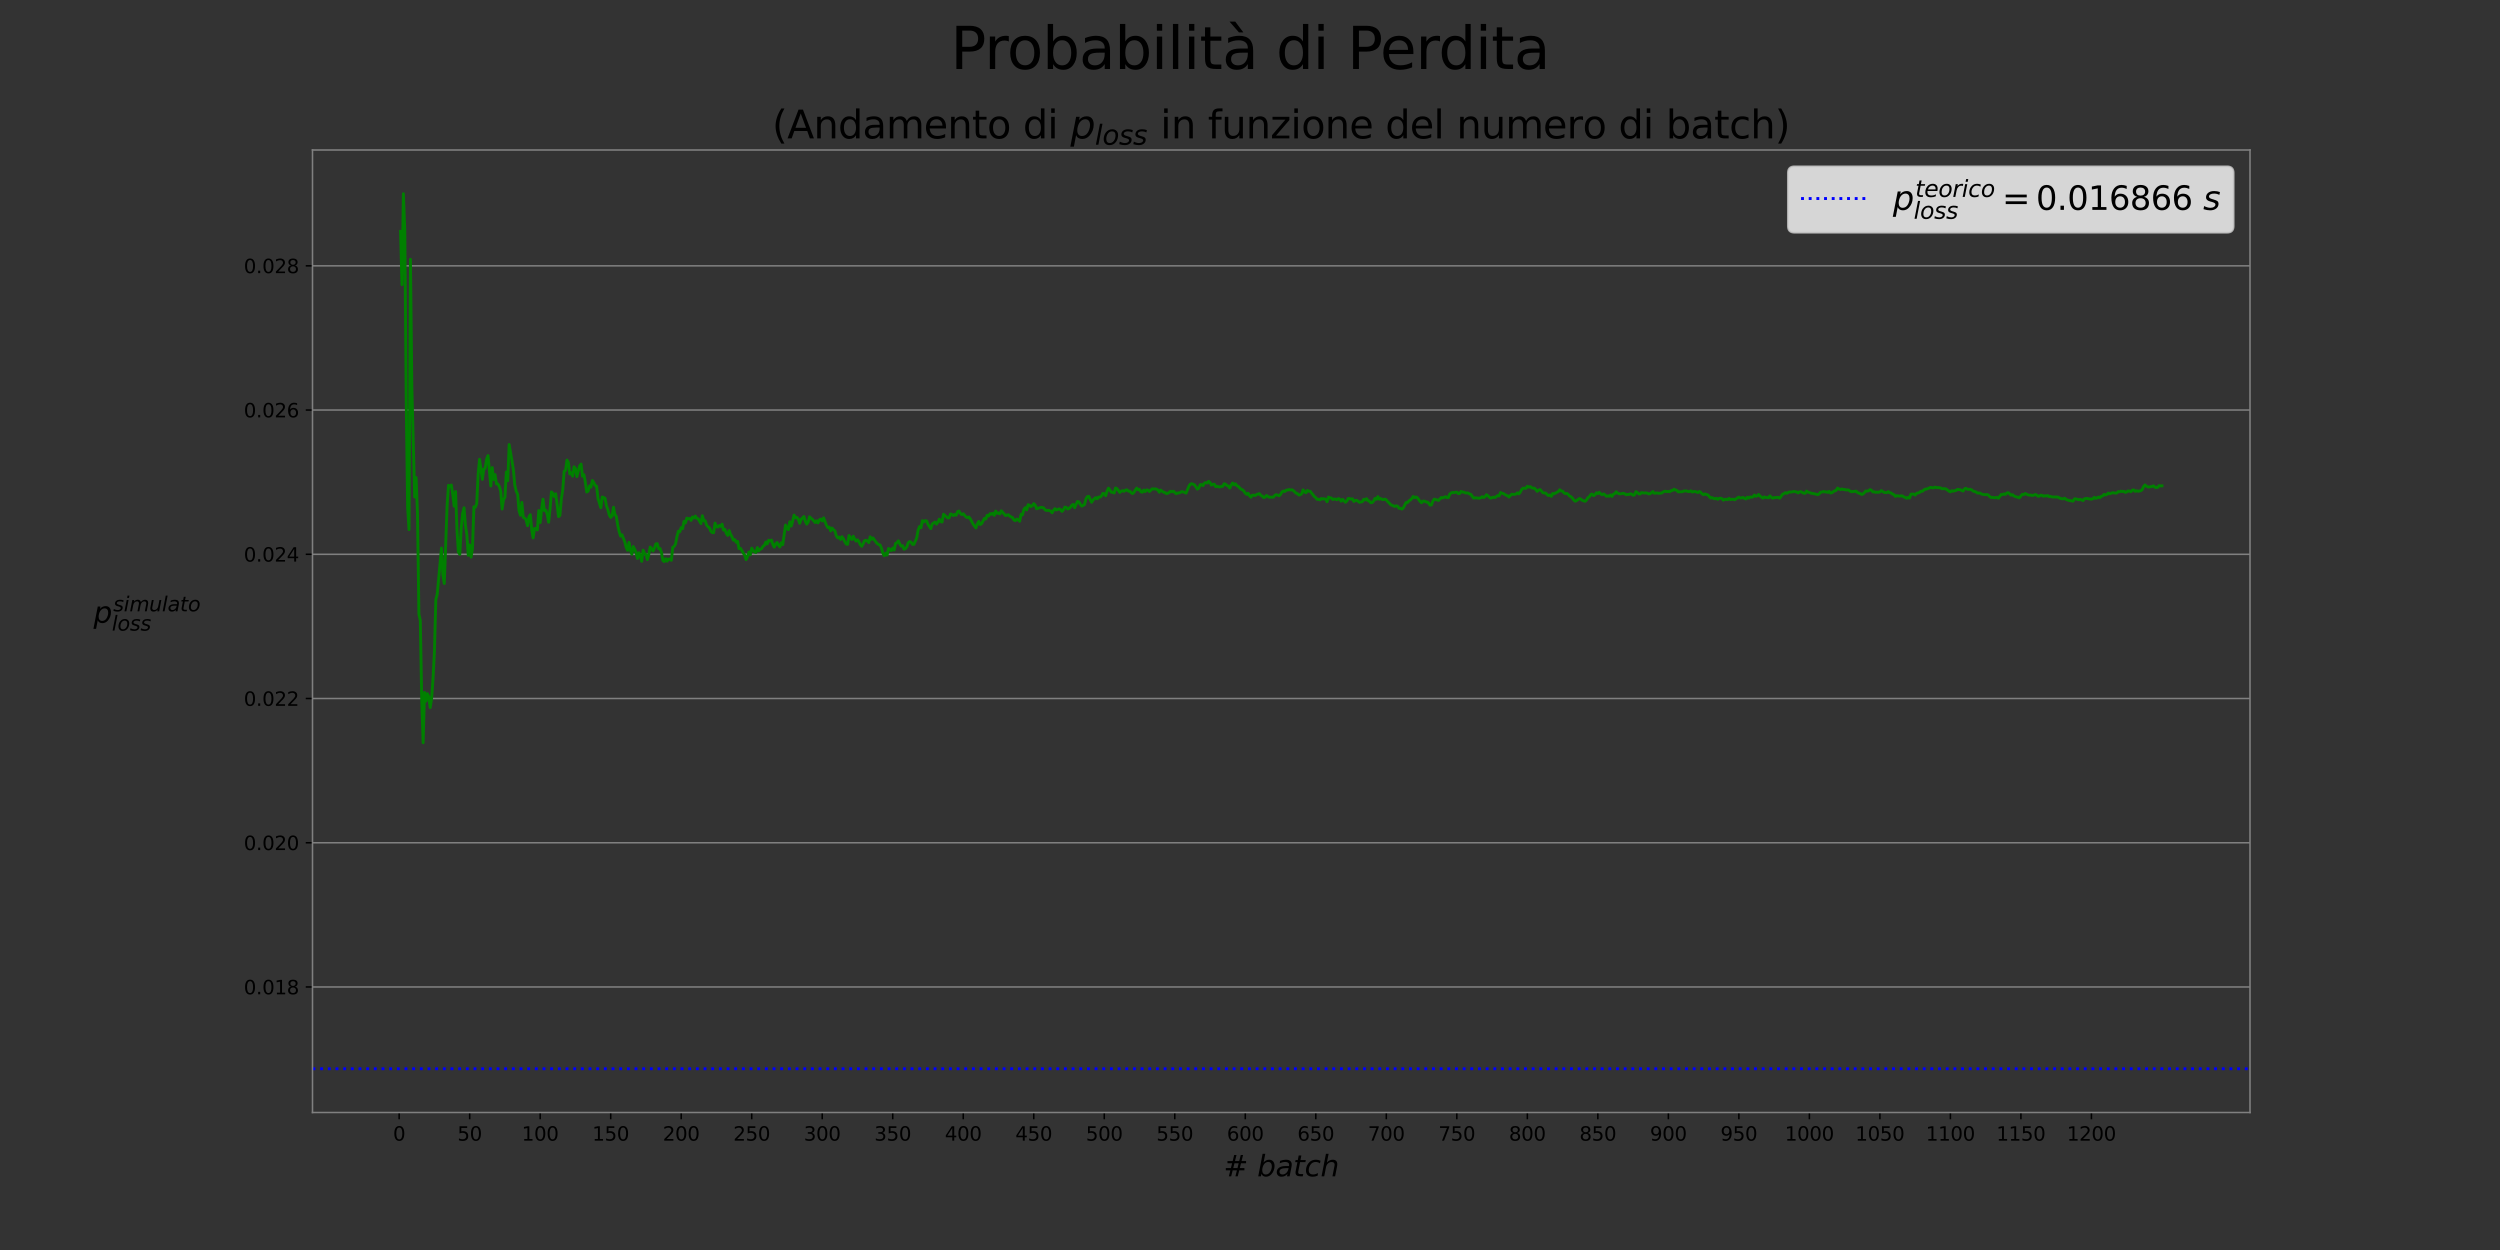 <?xml version="1.0" encoding="utf-8" standalone="no"?>
<!DOCTYPE svg PUBLIC "-//W3C//DTD SVG 1.1//EN"
  "http://www.w3.org/Graphics/SVG/1.1/DTD/svg11.dtd">
<svg xmlns:xlink="http://www.w3.org/1999/xlink" width="1296pt" height="648pt" viewBox="0 0 1296 648" xmlns="http://www.w3.org/2000/svg" version="1.1">
 <rect x="0" y="0" width="1296" height="648" fill="#333333" stroke="none"/>
 <defs>
  <style type="text/css">*{stroke-linejoin: round; stroke-linecap: butt}</style>
 </defs>
 <g id="figure_1">
  <g id="patch_1">
   <path d="M 0 648 
L 1296 648 
L 1296 0 
L 0 0 
L 0 648 
z
" style="fill: none"/>
  </g>
  <g id="axes_1">
   <g id="patch_2">
    <path d="M 162 576.72 
L 1166.4 576.72 
L 1166.4 77.76 
L 162 77.76 
L 162 576.72 
z
" style="fill: none"/>
   </g>
   <g id="matplotlib.axis_1">
    <g id="xtick_1">
     <g id="line2d_1">
      <defs>
       <path id="m8cccb5928e" d="M 0 0 
L 0 3.5 
" style="stroke: #000000; stroke-width: 0.8"/>
      </defs>
      <g>
       <use xlink:href="#m8cccb5928e" x="206.923" y="576.72" style="stroke: #000000; stroke-width: 0.8"/>
      </g>
     </g>
     <g id="text_1">
      <!-- 0 -->
      <g transform="translate(203.742 591.318) scale(0.1 -0.1)">
       <defs>
        <path id="DejaVuSans-30" d="M 2034 4250 
Q 1547 4250 1301 3770 
Q 1056 3291 1056 2328 
Q 1056 1369 1301 889 
Q 1547 409 2034 409 
Q 2525 409 2770 889 
Q 3016 1369 3016 2328 
Q 3016 3291 2770 3770 
Q 2525 4250 2034 4250 
z
M 2034 4750 
Q 2819 4750 3233 4129 
Q 3647 3509 3647 2328 
Q 3647 1150 3233 529 
Q 2819 -91 2034 -91 
Q 1250 -91 836 529 
Q 422 1150 422 2328 
Q 422 3509 836 4129 
Q 1250 4750 2034 4750 
z
" transform="scale(0.016)"/>
       </defs>
       <use xlink:href="#DejaVuSans-30"/>
      </g>
     </g>
    </g>
    <g id="xtick_2">
     <g id="line2d_2">
      <g>
       <use xlink:href="#m8cccb5928e" x="243.476" y="576.72" style="stroke: #000000; stroke-width: 0.8"/>
      </g>
     </g>
     <g id="text_2">
      <!-- 50 -->
      <g transform="translate(237.114 591.318) scale(0.1 -0.1)">
       <defs>
        <path id="DejaVuSans-35" d="M 691 4666 
L 3169 4666 
L 3169 4134 
L 1269 4134 
L 1269 2991 
Q 1406 3038 1543 3061 
Q 1681 3084 1819 3084 
Q 2600 3084 3056 2656 
Q 3513 2228 3513 1497 
Q 3513 744 3044 326 
Q 2575 -91 1722 -91 
Q 1428 -91 1123 -41 
Q 819 9 494 109 
L 494 744 
Q 775 591 1075 516 
Q 1375 441 1709 441 
Q 2250 441 2565 725 
Q 2881 1009 2881 1497 
Q 2881 1984 2565 2268 
Q 2250 2553 1709 2553 
Q 1456 2553 1204 2497 
Q 953 2441 691 2322 
L 691 4666 
z
" transform="scale(0.016)"/>
       </defs>
       <use xlink:href="#DejaVuSans-35"/>
       <use xlink:href="#DejaVuSans-30" x="63.623"/>
      </g>
     </g>
    </g>
    <g id="xtick_3">
     <g id="line2d_3">
      <g>
       <use xlink:href="#m8cccb5928e" x="280.029" y="576.72" style="stroke: #000000; stroke-width: 0.8"/>
      </g>
     </g>
     <g id="text_3">
      <!-- 100 -->
      <g transform="translate(270.485 591.318) scale(0.1 -0.1)">
       <defs>
        <path id="DejaVuSans-31" d="M 794 531 
L 1825 531 
L 1825 4091 
L 703 3866 
L 703 4441 
L 1819 4666 
L 2450 4666 
L 2450 531 
L 3481 531 
L 3481 0 
L 794 0 
L 794 531 
z
" transform="scale(0.016)"/>
       </defs>
       <use xlink:href="#DejaVuSans-31"/>
       <use xlink:href="#DejaVuSans-30" x="63.623"/>
       <use xlink:href="#DejaVuSans-30" x="127.246"/>
      </g>
     </g>
    </g>
    <g id="xtick_4">
     <g id="line2d_4">
      <g>
       <use xlink:href="#m8cccb5928e" x="316.582" y="576.72" style="stroke: #000000; stroke-width: 0.8"/>
      </g>
     </g>
     <g id="text_4">
      <!-- 150 -->
      <g transform="translate(307.038 591.318) scale(0.1 -0.1)">
       <use xlink:href="#DejaVuSans-31"/>
       <use xlink:href="#DejaVuSans-35" x="63.623"/>
       <use xlink:href="#DejaVuSans-30" x="127.246"/>
      </g>
     </g>
    </g>
    <g id="xtick_5">
     <g id="line2d_5">
      <g>
       <use xlink:href="#m8cccb5928e" x="353.135" y="576.72" style="stroke: #000000; stroke-width: 0.8"/>
      </g>
     </g>
     <g id="text_5">
      <!-- 200 -->
      <g transform="translate(343.591 591.318) scale(0.1 -0.1)">
       <defs>
        <path id="DejaVuSans-32" d="M 1228 531 
L 3431 531 
L 3431 0 
L 469 0 
L 469 531 
Q 828 903 1448 1529 
Q 2069 2156 2228 2338 
Q 2531 2678 2651 2914 
Q 2772 3150 2772 3378 
Q 2772 3750 2511 3984 
Q 2250 4219 1831 4219 
Q 1534 4219 1204 4116 
Q 875 4013 500 3803 
L 500 4441 
Q 881 4594 1212 4672 
Q 1544 4750 1819 4750 
Q 2544 4750 2975 4387 
Q 3406 4025 3406 3419 
Q 3406 3131 3298 2873 
Q 3191 2616 2906 2266 
Q 2828 2175 2409 1742 
Q 1991 1309 1228 531 
z
" transform="scale(0.016)"/>
       </defs>
       <use xlink:href="#DejaVuSans-32"/>
       <use xlink:href="#DejaVuSans-30" x="63.623"/>
       <use xlink:href="#DejaVuSans-30" x="127.246"/>
      </g>
     </g>
    </g>
    <g id="xtick_6">
     <g id="line2d_6">
      <g>
       <use xlink:href="#m8cccb5928e" x="389.688" y="576.72" style="stroke: #000000; stroke-width: 0.8"/>
      </g>
     </g>
     <g id="text_6">
      <!-- 250 -->
      <g transform="translate(380.144 591.318) scale(0.1 -0.1)">
       <use xlink:href="#DejaVuSans-32"/>
       <use xlink:href="#DejaVuSans-35" x="63.623"/>
       <use xlink:href="#DejaVuSans-30" x="127.246"/>
      </g>
     </g>
    </g>
    <g id="xtick_7">
     <g id="line2d_7">
      <g>
       <use xlink:href="#m8cccb5928e" x="426.241" y="576.72" style="stroke: #000000; stroke-width: 0.8"/>
      </g>
     </g>
     <g id="text_7">
      <!-- 300 -->
      <g transform="translate(416.697 591.318) scale(0.1 -0.1)">
       <defs>
        <path id="DejaVuSans-33" d="M 2597 2516 
Q 3050 2419 3304 2112 
Q 3559 1806 3559 1356 
Q 3559 666 3084 287 
Q 2609 -91 1734 -91 
Q 1441 -91 1130 -33 
Q 819 25 488 141 
L 488 750 
Q 750 597 1062 519 
Q 1375 441 1716 441 
Q 2309 441 2620 675 
Q 2931 909 2931 1356 
Q 2931 1769 2642 2001 
Q 2353 2234 1838 2234 
L 1294 2234 
L 1294 2753 
L 1863 2753 
Q 2328 2753 2575 2939 
Q 2822 3125 2822 3475 
Q 2822 3834 2567 4026 
Q 2313 4219 1838 4219 
Q 1578 4219 1281 4162 
Q 984 4106 628 3988 
L 628 4550 
Q 988 4650 1302 4700 
Q 1616 4750 1894 4750 
Q 2613 4750 3031 4423 
Q 3450 4097 3450 3541 
Q 3450 3153 3228 2886 
Q 3006 2619 2597 2516 
z
" transform="scale(0.016)"/>
       </defs>
       <use xlink:href="#DejaVuSans-33"/>
       <use xlink:href="#DejaVuSans-30" x="63.623"/>
       <use xlink:href="#DejaVuSans-30" x="127.246"/>
      </g>
     </g>
    </g>
    <g id="xtick_8">
     <g id="line2d_8">
      <g>
       <use xlink:href="#m8cccb5928e" x="462.794" y="576.72" style="stroke: #000000; stroke-width: 0.8"/>
      </g>
     </g>
     <g id="text_8">
      <!-- 350 -->
      <g transform="translate(453.25 591.318) scale(0.1 -0.1)">
       <use xlink:href="#DejaVuSans-33"/>
       <use xlink:href="#DejaVuSans-35" x="63.623"/>
       <use xlink:href="#DejaVuSans-30" x="127.246"/>
      </g>
     </g>
    </g>
    <g id="xtick_9">
     <g id="line2d_9">
      <g>
       <use xlink:href="#m8cccb5928e" x="499.347" y="576.72" style="stroke: #000000; stroke-width: 0.8"/>
      </g>
     </g>
     <g id="text_9">
      <!-- 400 -->
      <g transform="translate(489.803 591.318) scale(0.1 -0.1)">
       <defs>
        <path id="DejaVuSans-34" d="M 2419 4116 
L 825 1625 
L 2419 1625 
L 2419 4116 
z
M 2253 4666 
L 3047 4666 
L 3047 1625 
L 3713 1625 
L 3713 1100 
L 3047 1100 
L 3047 0 
L 2419 0 
L 2419 1100 
L 313 1100 
L 313 1709 
L 2253 4666 
z
" transform="scale(0.016)"/>
       </defs>
       <use xlink:href="#DejaVuSans-34"/>
       <use xlink:href="#DejaVuSans-30" x="63.623"/>
       <use xlink:href="#DejaVuSans-30" x="127.246"/>
      </g>
     </g>
    </g>
    <g id="xtick_10">
     <g id="line2d_10">
      <g>
       <use xlink:href="#m8cccb5928e" x="535.899" y="576.72" style="stroke: #000000; stroke-width: 0.8"/>
      </g>
     </g>
     <g id="text_10">
      <!-- 450 -->
      <g transform="translate(526.356 591.318) scale(0.1 -0.1)">
       <use xlink:href="#DejaVuSans-34"/>
       <use xlink:href="#DejaVuSans-35" x="63.623"/>
       <use xlink:href="#DejaVuSans-30" x="127.246"/>
      </g>
     </g>
    </g>
    <g id="xtick_11">
     <g id="line2d_11">
      <g>
       <use xlink:href="#m8cccb5928e" x="572.452" y="576.72" style="stroke: #000000; stroke-width: 0.8"/>
      </g>
     </g>
     <g id="text_11">
      <!-- 500 -->
      <g transform="translate(562.909 591.318) scale(0.1 -0.1)">
       <use xlink:href="#DejaVuSans-35"/>
       <use xlink:href="#DejaVuSans-30" x="63.623"/>
       <use xlink:href="#DejaVuSans-30" x="127.246"/>
      </g>
     </g>
    </g>
    <g id="xtick_12">
     <g id="line2d_12">
      <g>
       <use xlink:href="#m8cccb5928e" x="609.005" y="576.72" style="stroke: #000000; stroke-width: 0.8"/>
      </g>
     </g>
     <g id="text_12">
      <!-- 550 -->
      <g transform="translate(599.461 591.318) scale(0.1 -0.1)">
       <use xlink:href="#DejaVuSans-35"/>
       <use xlink:href="#DejaVuSans-35" x="63.623"/>
       <use xlink:href="#DejaVuSans-30" x="127.246"/>
      </g>
     </g>
    </g>
    <g id="xtick_13">
     <g id="line2d_13">
      <g>
       <use xlink:href="#m8cccb5928e" x="645.558" y="576.72" style="stroke: #000000; stroke-width: 0.8"/>
      </g>
     </g>
     <g id="text_13">
      <!-- 600 -->
      <g transform="translate(636.014 591.318) scale(0.1 -0.1)">
       <defs>
        <path id="DejaVuSans-36" d="M 2113 2584 
Q 1688 2584 1439 2293 
Q 1191 2003 1191 1497 
Q 1191 994 1439 701 
Q 1688 409 2113 409 
Q 2538 409 2786 701 
Q 3034 994 3034 1497 
Q 3034 2003 2786 2293 
Q 2538 2584 2113 2584 
z
M 3366 4563 
L 3366 3988 
Q 3128 4100 2886 4159 
Q 2644 4219 2406 4219 
Q 1781 4219 1451 3797 
Q 1122 3375 1075 2522 
Q 1259 2794 1537 2939 
Q 1816 3084 2150 3084 
Q 2853 3084 3261 2657 
Q 3669 2231 3669 1497 
Q 3669 778 3244 343 
Q 2819 -91 2113 -91 
Q 1303 -91 875 529 
Q 447 1150 447 2328 
Q 447 3434 972 4092 
Q 1497 4750 2381 4750 
Q 2619 4750 2861 4703 
Q 3103 4656 3366 4563 
z
" transform="scale(0.016)"/>
       </defs>
       <use xlink:href="#DejaVuSans-36"/>
       <use xlink:href="#DejaVuSans-30" x="63.623"/>
       <use xlink:href="#DejaVuSans-30" x="127.246"/>
      </g>
     </g>
    </g>
    <g id="xtick_14">
     <g id="line2d_14">
      <g>
       <use xlink:href="#m8cccb5928e" x="682.111" y="576.72" style="stroke: #000000; stroke-width: 0.8"/>
      </g>
     </g>
     <g id="text_14">
      <!-- 650 -->
      <g transform="translate(672.567 591.318) scale(0.1 -0.1)">
       <use xlink:href="#DejaVuSans-36"/>
       <use xlink:href="#DejaVuSans-35" x="63.623"/>
       <use xlink:href="#DejaVuSans-30" x="127.246"/>
      </g>
     </g>
    </g>
    <g id="xtick_15">
     <g id="line2d_15">
      <g>
       <use xlink:href="#m8cccb5928e" x="718.664" y="576.72" style="stroke: #000000; stroke-width: 0.8"/>
      </g>
     </g>
     <g id="text_15">
      <!-- 700 -->
      <g transform="translate(709.12 591.318) scale(0.1 -0.1)">
       <defs>
        <path id="DejaVuSans-37" d="M 525 4666 
L 3525 4666 
L 3525 4397 
L 1831 0 
L 1172 0 
L 2766 4134 
L 525 4134 
L 525 4666 
z
" transform="scale(0.016)"/>
       </defs>
       <use xlink:href="#DejaVuSans-37"/>
       <use xlink:href="#DejaVuSans-30" x="63.623"/>
       <use xlink:href="#DejaVuSans-30" x="127.246"/>
      </g>
     </g>
    </g>
    <g id="xtick_16">
     <g id="line2d_16">
      <g>
       <use xlink:href="#m8cccb5928e" x="755.217" y="576.72" style="stroke: #000000; stroke-width: 0.8"/>
      </g>
     </g>
     <g id="text_16">
      <!-- 750 -->
      <g transform="translate(745.673 591.318) scale(0.1 -0.1)">
       <use xlink:href="#DejaVuSans-37"/>
       <use xlink:href="#DejaVuSans-35" x="63.623"/>
       <use xlink:href="#DejaVuSans-30" x="127.246"/>
      </g>
     </g>
    </g>
    <g id="xtick_17">
     <g id="line2d_17">
      <g>
       <use xlink:href="#m8cccb5928e" x="791.77" y="576.72" style="stroke: #000000; stroke-width: 0.8"/>
      </g>
     </g>
     <g id="text_17">
      <!-- 800 -->
      <g transform="translate(782.226 591.318) scale(0.1 -0.1)">
       <defs>
        <path id="DejaVuSans-38" d="M 2034 2216 
Q 1584 2216 1326 1975 
Q 1069 1734 1069 1313 
Q 1069 891 1326 650 
Q 1584 409 2034 409 
Q 2484 409 2743 651 
Q 3003 894 3003 1313 
Q 3003 1734 2745 1975 
Q 2488 2216 2034 2216 
z
M 1403 2484 
Q 997 2584 770 2862 
Q 544 3141 544 3541 
Q 544 4100 942 4425 
Q 1341 4750 2034 4750 
Q 2731 4750 3128 4425 
Q 3525 4100 3525 3541 
Q 3525 3141 3298 2862 
Q 3072 2584 2669 2484 
Q 3125 2378 3379 2068 
Q 3634 1759 3634 1313 
Q 3634 634 3220 271 
Q 2806 -91 2034 -91 
Q 1263 -91 848 271 
Q 434 634 434 1313 
Q 434 1759 690 2068 
Q 947 2378 1403 2484 
z
M 1172 3481 
Q 1172 3119 1398 2916 
Q 1625 2713 2034 2713 
Q 2441 2713 2670 2916 
Q 2900 3119 2900 3481 
Q 2900 3844 2670 4047 
Q 2441 4250 2034 4250 
Q 1625 4250 1398 4047 
Q 1172 3844 1172 3481 
z
" transform="scale(0.016)"/>
       </defs>
       <use xlink:href="#DejaVuSans-38"/>
       <use xlink:href="#DejaVuSans-30" x="63.623"/>
       <use xlink:href="#DejaVuSans-30" x="127.246"/>
      </g>
     </g>
    </g>
    <g id="xtick_18">
     <g id="line2d_18">
      <g>
       <use xlink:href="#m8cccb5928e" x="828.322" y="576.72" style="stroke: #000000; stroke-width: 0.8"/>
      </g>
     </g>
     <g id="text_18">
      <!-- 850 -->
      <g transform="translate(818.779 591.318) scale(0.1 -0.1)">
       <use xlink:href="#DejaVuSans-38"/>
       <use xlink:href="#DejaVuSans-35" x="63.623"/>
       <use xlink:href="#DejaVuSans-30" x="127.246"/>
      </g>
     </g>
    </g>
    <g id="xtick_19">
     <g id="line2d_19">
      <g>
       <use xlink:href="#m8cccb5928e" x="864.875" y="576.72" style="stroke: #000000; stroke-width: 0.8"/>
      </g>
     </g>
     <g id="text_19">
      <!-- 900 -->
      <g transform="translate(855.332 591.318) scale(0.1 -0.1)">
       <defs>
        <path id="DejaVuSans-39" d="M 703 97 
L 703 672 
Q 941 559 1184 500 
Q 1428 441 1663 441 
Q 2288 441 2617 861 
Q 2947 1281 2994 2138 
Q 2813 1869 2534 1725 
Q 2256 1581 1919 1581 
Q 1219 1581 811 2004 
Q 403 2428 403 3163 
Q 403 3881 828 4315 
Q 1253 4750 1959 4750 
Q 2769 4750 3195 4129 
Q 3622 3509 3622 2328 
Q 3622 1225 3098 567 
Q 2575 -91 1691 -91 
Q 1453 -91 1209 -44 
Q 966 3 703 97 
z
M 1959 2075 
Q 2384 2075 2632 2365 
Q 2881 2656 2881 3163 
Q 2881 3666 2632 3958 
Q 2384 4250 1959 4250 
Q 1534 4250 1286 3958 
Q 1038 3666 1038 3163 
Q 1038 2656 1286 2365 
Q 1534 2075 1959 2075 
z
" transform="scale(0.016)"/>
       </defs>
       <use xlink:href="#DejaVuSans-39"/>
       <use xlink:href="#DejaVuSans-30" x="63.623"/>
       <use xlink:href="#DejaVuSans-30" x="127.246"/>
      </g>
     </g>
    </g>
    <g id="xtick_20">
     <g id="line2d_20">
      <g>
       <use xlink:href="#m8cccb5928e" x="901.428" y="576.72" style="stroke: #000000; stroke-width: 0.8"/>
      </g>
     </g>
     <g id="text_20">
      <!-- 950 -->
      <g transform="translate(891.884 591.318) scale(0.1 -0.1)">
       <use xlink:href="#DejaVuSans-39"/>
       <use xlink:href="#DejaVuSans-35" x="63.623"/>
       <use xlink:href="#DejaVuSans-30" x="127.246"/>
      </g>
     </g>
    </g>
    <g id="xtick_21">
     <g id="line2d_21">
      <g>
       <use xlink:href="#m8cccb5928e" x="937.981" y="576.72" style="stroke: #000000; stroke-width: 0.8"/>
      </g>
     </g>
     <g id="text_21">
      <!-- 1000 -->
      <g transform="translate(925.256 591.318) scale(0.1 -0.1)">
       <use xlink:href="#DejaVuSans-31"/>
       <use xlink:href="#DejaVuSans-30" x="63.623"/>
       <use xlink:href="#DejaVuSans-30" x="127.246"/>
       <use xlink:href="#DejaVuSans-30" x="190.869"/>
      </g>
     </g>
    </g>
    <g id="xtick_22">
     <g id="line2d_22">
      <g>
       <use xlink:href="#m8cccb5928e" x="974.534" y="576.72" style="stroke: #000000; stroke-width: 0.8"/>
      </g>
     </g>
     <g id="text_22">
      <!-- 1050 -->
      <g transform="translate(961.809 591.318) scale(0.1 -0.1)">
       <use xlink:href="#DejaVuSans-31"/>
       <use xlink:href="#DejaVuSans-30" x="63.623"/>
       <use xlink:href="#DejaVuSans-35" x="127.246"/>
       <use xlink:href="#DejaVuSans-30" x="190.869"/>
      </g>
     </g>
    </g>
    <g id="xtick_23">
     <g id="line2d_23">
      <g>
       <use xlink:href="#m8cccb5928e" x="1011.087" y="576.72" style="stroke: #000000; stroke-width: 0.8"/>
      </g>
     </g>
     <g id="text_23">
      <!-- 1100 -->
      <g transform="translate(998.362 591.318) scale(0.1 -0.1)">
       <use xlink:href="#DejaVuSans-31"/>
       <use xlink:href="#DejaVuSans-31" x="63.623"/>
       <use xlink:href="#DejaVuSans-30" x="127.246"/>
       <use xlink:href="#DejaVuSans-30" x="190.869"/>
      </g>
     </g>
    </g>
    <g id="xtick_24">
     <g id="line2d_24">
      <g>
       <use xlink:href="#m8cccb5928e" x="1047.64" y="576.72" style="stroke: #000000; stroke-width: 0.8"/>
      </g>
     </g>
     <g id="text_24">
      <!-- 1150 -->
      <g transform="translate(1034.915 591.318) scale(0.1 -0.1)">
       <use xlink:href="#DejaVuSans-31"/>
       <use xlink:href="#DejaVuSans-31" x="63.623"/>
       <use xlink:href="#DejaVuSans-35" x="127.246"/>
       <use xlink:href="#DejaVuSans-30" x="190.869"/>
      </g>
     </g>
    </g>
    <g id="xtick_25">
     <g id="line2d_25">
      <g>
       <use xlink:href="#m8cccb5928e" x="1084.193" y="576.72" style="stroke: #000000; stroke-width: 0.8"/>
      </g>
     </g>
     <g id="text_25">
      <!-- 1200 -->
      <g transform="translate(1071.468 591.318) scale(0.1 -0.1)">
       <use xlink:href="#DejaVuSans-31"/>
       <use xlink:href="#DejaVuSans-32" x="63.623"/>
       <use xlink:href="#DejaVuSans-30" x="127.246"/>
       <use xlink:href="#DejaVuSans-30" x="190.869"/>
      </g>
     </g>
    </g>
    <g id="text_26">
     <!-- $\#\ batch$ -->
     <g transform="translate(634.275 609.796) scale(0.15 -0.15)">
      <defs>
       <path id="DejaVuSans-23" d="M 3272 2816 
L 2363 2816 
L 2100 1772 
L 3016 1772 
L 3272 2816 
z
M 2803 4594 
L 2478 3297 
L 3391 3297 
L 3719 4594 
L 4219 4594 
L 3897 3297 
L 4872 3297 
L 4872 2816 
L 3775 2816 
L 3519 1772 
L 4513 1772 
L 4513 1294 
L 3397 1294 
L 3072 0 
L 2572 0 
L 2894 1294 
L 1978 1294 
L 1656 0 
L 1153 0 
L 1478 1294 
L 494 1294 
L 494 1772 
L 1594 1772 
L 1856 2816 
L 850 2816 
L 850 3297 
L 1978 3297 
L 2297 4594 
L 2803 4594 
z
" transform="scale(0.016)"/>
       <path id="DejaVuSans-Oblique-62" d="M 3169 2138 
Q 3169 2591 2961 2847 
Q 2753 3103 2388 3103 
Q 2122 3103 1889 2973 
Q 1656 2844 1484 2597 
Q 1303 2338 1198 1995 
Q 1094 1653 1094 1313 
Q 1094 881 1298 636 
Q 1503 391 1863 391 
Q 2134 391 2365 517 
Q 2597 644 2772 891 
Q 2950 1147 3059 1487 
Q 3169 1828 3169 2138 
z
M 1381 2969 
Q 1594 3256 1914 3420 
Q 2234 3584 2584 3584 
Q 3122 3584 3439 3221 
Q 3756 2859 3756 2241 
Q 3756 1734 3570 1259 
Q 3384 784 3041 416 
Q 2816 172 2522 40 
Q 2228 -91 1906 -91 
Q 1566 -91 1316 65 
Q 1066 222 909 531 
L 806 0 
L 231 0 
L 1178 4863 
L 1753 4863 
L 1381 2969 
z
" transform="scale(0.016)"/>
       <path id="DejaVuSans-Oblique-61" d="M 3438 1997 
L 3047 0 
L 2472 0 
L 2578 531 
Q 2325 219 2001 64 
Q 1678 -91 1281 -91 
Q 834 -91 548 182 
Q 263 456 263 884 
Q 263 1497 752 1853 
Q 1241 2209 2100 2209 
L 2900 2209 
L 2931 2363 
Q 2938 2388 2941 2417 
Q 2944 2447 2944 2509 
Q 2944 2788 2717 2942 
Q 2491 3097 2081 3097 
Q 1800 3097 1504 3025 
Q 1209 2953 897 2809 
L 997 3341 
Q 1322 3463 1633 3523 
Q 1944 3584 2234 3584 
Q 2853 3584 3176 3315 
Q 3500 3047 3500 2534 
Q 3500 2431 3484 2292 
Q 3469 2153 3438 1997 
z
M 2816 1759 
L 2241 1759 
Q 1534 1759 1195 1570 
Q 856 1381 856 984 
Q 856 709 1029 553 
Q 1203 397 1509 397 
Q 1978 397 2328 733 
Q 2678 1069 2791 1631 
L 2816 1759 
z
" transform="scale(0.016)"/>
       <path id="DejaVuSans-Oblique-74" d="M 2706 3500 
L 2619 3053 
L 1472 3053 
L 1100 1153 
Q 1081 1047 1072 975 
Q 1063 903 1063 863 
Q 1063 663 1183 572 
Q 1303 481 1569 481 
L 2150 481 
L 2053 0 
L 1503 0 
Q 991 0 739 200 
Q 488 400 488 806 
Q 488 878 497 964 
Q 506 1050 525 1153 
L 897 3053 
L 409 3053 
L 500 3500 
L 978 3500 
L 1172 4494 
L 1747 4494 
L 1556 3500 
L 2706 3500 
z
" transform="scale(0.016)"/>
       <path id="DejaVuSans-Oblique-63" d="M 3431 3366 
L 3316 2797 
Q 3109 2947 2876 3022 
Q 2644 3097 2394 3097 
Q 2119 3097 1870 3000 
Q 1622 2903 1453 2725 
Q 1184 2453 1037 2087 
Q 891 1722 891 1331 
Q 891 859 1127 628 
Q 1363 397 1844 397 
Q 2081 397 2348 469 
Q 2616 541 2906 684 
L 2797 116 
Q 2547 13 2283 -39 
Q 2019 -91 1741 -91 
Q 1044 -91 669 257 
Q 294 606 294 1253 
Q 294 1797 489 2255 
Q 684 2713 1069 3078 
Q 1331 3328 1684 3456 
Q 2038 3584 2456 3584 
Q 2700 3584 2940 3529 
Q 3181 3475 3431 3366 
z
" transform="scale(0.016)"/>
       <path id="DejaVuSans-Oblique-68" d="M 3566 2113 
L 3156 0 
L 2578 0 
L 2988 2091 
Q 3016 2238 3031 2350 
Q 3047 2463 3047 2528 
Q 3047 2791 2881 2937 
Q 2716 3084 2419 3084 
Q 1956 3084 1617 2771 
Q 1278 2459 1178 1941 
L 800 0 
L 225 0 
L 1172 4863 
L 1747 4863 
L 1375 2950 
Q 1594 3244 1934 3414 
Q 2275 3584 2650 3584 
Q 3113 3584 3367 3334 
Q 3622 3084 3622 2631 
Q 3622 2519 3608 2391 
Q 3594 2263 3566 2113 
z
" transform="scale(0.016)"/>
      </defs>
      <use xlink:href="#DejaVuSans-23" transform="translate(0 0.016)"/>
      <use xlink:href="#DejaVuSans-Oblique-62" transform="translate(116.259 0.016)"/>
      <use xlink:href="#DejaVuSans-Oblique-61" transform="translate(179.736 0.016)"/>
      <use xlink:href="#DejaVuSans-Oblique-74" transform="translate(241.015 0.016)"/>
      <use xlink:href="#DejaVuSans-Oblique-63" transform="translate(280.224 0.016)"/>
      <use xlink:href="#DejaVuSans-Oblique-68" transform="translate(335.205 0.016)"/>
     </g>
    </g>
   </g>
   <g id="matplotlib.axis_2">
    <g id="ytick_1">
     <g id="line2d_26">
      <path d="M 162 511.646 
L 1166.4 511.646 
" clip-path="url(#p65436dd47e)" style="fill: none; stroke: #808080; stroke-width: 0.8; stroke-linecap: square"/>
     </g>
     <g id="line2d_27">
      <defs>
       <path id="m8d7bf337ae" d="M 0 0 
L -3.5 0 
" style="stroke: #000000; stroke-width: 0.8"/>
      </defs>
      <g>
       <use xlink:href="#m8d7bf337ae" x="162" y="511.646" style="stroke: #000000; stroke-width: 0.8"/>
      </g>
     </g>
     <g id="text_27">
      <!-- 0.018 -->
      <g transform="translate(126.372 515.445) scale(0.1 -0.1)">
       <defs>
        <path id="DejaVuSans-2e" d="M 684 794 
L 1344 794 
L 1344 0 
L 684 0 
L 684 794 
z
" transform="scale(0.016)"/>
       </defs>
       <use xlink:href="#DejaVuSans-30"/>
       <use xlink:href="#DejaVuSans-2e" x="63.623"/>
       <use xlink:href="#DejaVuSans-30" x="95.41"/>
       <use xlink:href="#DejaVuSans-31" x="159.033"/>
       <use xlink:href="#DejaVuSans-38" x="222.656"/>
      </g>
     </g>
    </g>
    <g id="ytick_2">
     <g id="line2d_28">
      <path d="M 162 436.877 
L 1166.4 436.877 
" clip-path="url(#p65436dd47e)" style="fill: none; stroke: #808080; stroke-width: 0.8; stroke-linecap: square"/>
     </g>
     <g id="line2d_29">
      <g>
       <use xlink:href="#m8d7bf337ae" x="162" y="436.877" style="stroke: #000000; stroke-width: 0.8"/>
      </g>
     </g>
     <g id="text_28">
      <!-- 0.020 -->
      <g transform="translate(126.372 440.676) scale(0.1 -0.1)">
       <use xlink:href="#DejaVuSans-30"/>
       <use xlink:href="#DejaVuSans-2e" x="63.623"/>
       <use xlink:href="#DejaVuSans-30" x="95.41"/>
       <use xlink:href="#DejaVuSans-32" x="159.033"/>
       <use xlink:href="#DejaVuSans-30" x="222.656"/>
      </g>
     </g>
    </g>
    <g id="ytick_3">
     <g id="line2d_30">
      <path d="M 162 362.107 
L 1166.4 362.107 
" clip-path="url(#p65436dd47e)" style="fill: none; stroke: #808080; stroke-width: 0.8; stroke-linecap: square"/>
     </g>
     <g id="line2d_31">
      <g>
       <use xlink:href="#m8d7bf337ae" x="162" y="362.107" style="stroke: #000000; stroke-width: 0.8"/>
      </g>
     </g>
     <g id="text_29">
      <!-- 0.022 -->
      <g transform="translate(126.372 365.907) scale(0.1 -0.1)">
       <use xlink:href="#DejaVuSans-30"/>
       <use xlink:href="#DejaVuSans-2e" x="63.623"/>
       <use xlink:href="#DejaVuSans-30" x="95.41"/>
       <use xlink:href="#DejaVuSans-32" x="159.033"/>
       <use xlink:href="#DejaVuSans-32" x="222.656"/>
      </g>
     </g>
    </g>
    <g id="ytick_4">
     <g id="line2d_32">
      <path d="M 162 287.338 
L 1166.4 287.338 
" clip-path="url(#p65436dd47e)" style="fill: none; stroke: #808080; stroke-width: 0.8; stroke-linecap: square"/>
     </g>
     <g id="line2d_33">
      <g>
       <use xlink:href="#m8d7bf337ae" x="162" y="287.338" style="stroke: #000000; stroke-width: 0.8"/>
      </g>
     </g>
     <g id="text_30">
      <!-- 0.024 -->
      <g transform="translate(126.372 291.137) scale(0.1 -0.1)">
       <use xlink:href="#DejaVuSans-30"/>
       <use xlink:href="#DejaVuSans-2e" x="63.623"/>
       <use xlink:href="#DejaVuSans-30" x="95.41"/>
       <use xlink:href="#DejaVuSans-32" x="159.033"/>
       <use xlink:href="#DejaVuSans-34" x="222.656"/>
      </g>
     </g>
    </g>
    <g id="ytick_5">
     <g id="line2d_34">
      <path d="M 162 212.569 
L 1166.4 212.569 
" clip-path="url(#p65436dd47e)" style="fill: none; stroke: #808080; stroke-width: 0.8; stroke-linecap: square"/>
     </g>
     <g id="line2d_35">
      <g>
       <use xlink:href="#m8d7bf337ae" x="162" y="212.569" style="stroke: #000000; stroke-width: 0.8"/>
      </g>
     </g>
     <g id="text_31">
      <!-- 0.026 -->
      <g transform="translate(126.372 216.368) scale(0.1 -0.1)">
       <use xlink:href="#DejaVuSans-30"/>
       <use xlink:href="#DejaVuSans-2e" x="63.623"/>
       <use xlink:href="#DejaVuSans-30" x="95.41"/>
       <use xlink:href="#DejaVuSans-32" x="159.033"/>
       <use xlink:href="#DejaVuSans-36" x="222.656"/>
      </g>
     </g>
    </g>
    <g id="ytick_6">
     <g id="line2d_36">
      <path d="M 162 137.8 
L 1166.4 137.8 
" clip-path="url(#p65436dd47e)" style="fill: none; stroke: #808080; stroke-width: 0.8; stroke-linecap: square"/>
     </g>
     <g id="line2d_37">
      <g>
       <use xlink:href="#m8d7bf337ae" x="162" y="137.8" style="stroke: #000000; stroke-width: 0.8"/>
      </g>
     </g>
     <g id="text_32">
      <!-- 0.028 -->
      <g transform="translate(126.372 141.599) scale(0.1 -0.1)">
       <use xlink:href="#DejaVuSans-30"/>
       <use xlink:href="#DejaVuSans-2e" x="63.623"/>
       <use xlink:href="#DejaVuSans-30" x="95.41"/>
       <use xlink:href="#DejaVuSans-32" x="159.033"/>
       <use xlink:href="#DejaVuSans-38" x="222.656"/>
      </g>
     </g>
    </g>
    <g id="text_33">
     <!-- $p_{loss}^{simulato}$ -->
     <g transform="translate(48.472 322.89) scale(0.15 -0.15)">
      <defs>
       <path id="DejaVuSans-Oblique-70" d="M 3175 2156 
Q 3175 2616 2975 2859 
Q 2775 3103 2400 3103 
Q 2144 3103 1911 2972 
Q 1678 2841 1497 2591 
Q 1319 2344 1212 1994 
Q 1106 1644 1106 1300 
Q 1106 863 1306 627 
Q 1506 391 1875 391 
Q 2147 391 2380 519 
Q 2613 647 2778 891 
Q 2956 1147 3065 1494 
Q 3175 1841 3175 2156 
z
M 1394 2969 
Q 1625 3272 1939 3428 
Q 2253 3584 2638 3584 
Q 3175 3584 3472 3232 
Q 3769 2881 3769 2247 
Q 3769 1728 3584 1258 
Q 3400 788 3053 416 
Q 2822 169 2531 39 
Q 2241 -91 1919 -91 
Q 1547 -91 1294 64 
Q 1041 219 916 525 
L 556 -1331 
L -19 -1331 
L 922 3500 
L 1497 3500 
L 1394 2969 
z
" transform="scale(0.016)"/>
       <path id="DejaVuSans-Oblique-73" d="M 3200 3397 
L 3091 2853 
Q 2863 2978 2609 3040 
Q 2356 3103 2088 3103 
Q 1634 3103 1373 2948 
Q 1113 2794 1113 2528 
Q 1113 2219 1719 2053 
Q 1766 2041 1788 2034 
L 1972 1978 
Q 2547 1819 2739 1644 
Q 2931 1469 2931 1166 
Q 2931 609 2489 259 
Q 2047 -91 1331 -91 
Q 1053 -91 747 -37 
Q 441 16 72 128 
L 184 722 
Q 500 559 806 475 
Q 1113 391 1394 391 
Q 1816 391 2080 572 
Q 2344 753 2344 1031 
Q 2344 1331 1650 1516 
L 1591 1531 
L 1394 1581 
Q 956 1697 753 1886 
Q 550 2075 550 2369 
Q 550 2928 970 3256 
Q 1391 3584 2113 3584 
Q 2397 3584 2667 3537 
Q 2938 3491 3200 3397 
z
" transform="scale(0.016)"/>
       <path id="DejaVuSans-Oblique-69" d="M 1172 4863 
L 1747 4863 
L 1606 4134 
L 1031 4134 
L 1172 4863 
z
M 909 3500 
L 1484 3500 
L 800 0 
L 225 0 
L 909 3500 
z
" transform="scale(0.016)"/>
       <path id="DejaVuSans-Oblique-6d" d="M 5747 2113 
L 5338 0 
L 4763 0 
L 5166 2094 
Q 5191 2228 5203 2325 
Q 5216 2422 5216 2491 
Q 5216 2772 5059 2928 
Q 4903 3084 4622 3084 
Q 4203 3084 3875 2770 
Q 3547 2456 3450 1953 
L 3066 0 
L 2491 0 
L 2900 2094 
Q 2925 2209 2937 2307 
Q 2950 2406 2950 2484 
Q 2950 2769 2794 2926 
Q 2638 3084 2363 3084 
Q 1938 3084 1609 2770 
Q 1281 2456 1184 1953 
L 800 0 
L 225 0 
L 909 3500 
L 1484 3500 
L 1375 2956 
Q 1609 3263 1923 3423 
Q 2238 3584 2597 3584 
Q 2978 3584 3223 3384 
Q 3469 3184 3519 2828 
Q 3781 3197 4126 3390 
Q 4472 3584 4856 3584 
Q 5306 3584 5551 3325 
Q 5797 3066 5797 2591 
Q 5797 2488 5784 2364 
Q 5772 2241 5747 2113 
z
" transform="scale(0.016)"/>
       <path id="DejaVuSans-Oblique-75" d="M 428 1388 
L 838 3500 
L 1416 3500 
L 1006 1409 
Q 975 1256 961 1147 
Q 947 1038 947 966 
Q 947 700 1109 554 
Q 1272 409 1569 409 
Q 2031 409 2368 721 
Q 2706 1034 2809 1563 
L 3194 3500 
L 3769 3500 
L 3091 0 
L 2516 0 
L 2631 550 
Q 2388 244 2052 76 
Q 1716 -91 1338 -91 
Q 878 -91 622 161 
Q 366 413 366 863 
Q 366 956 381 1097 
Q 397 1238 428 1388 
z
" transform="scale(0.016)"/>
       <path id="DejaVuSans-Oblique-6c" d="M 1172 4863 
L 1747 4863 
L 800 0 
L 225 0 
L 1172 4863 
z
" transform="scale(0.016)"/>
       <path id="DejaVuSans-Oblique-6f" d="M 1625 -91 
Q 1009 -91 651 289 
Q 294 669 294 1325 
Q 294 1706 417 2101 
Q 541 2497 738 2766 
Q 1047 3184 1428 3384 
Q 1809 3584 2291 3584 
Q 2888 3584 3255 3212 
Q 3622 2841 3622 2241 
Q 3622 1825 3500 1412 
Q 3378 1000 3181 728 
Q 2875 309 2494 109 
Q 2113 -91 1625 -91 
z
M 891 1344 
Q 891 869 1089 633 
Q 1288 397 1691 397 
Q 2269 397 2648 901 
Q 3028 1406 3028 2181 
Q 3028 2634 2825 2865 
Q 2622 3097 2228 3097 
Q 1903 3097 1650 2945 
Q 1397 2794 1197 2484 
Q 1050 2253 970 1956 
Q 891 1659 891 1344 
z
" transform="scale(0.016)"/>
      </defs>
      <use xlink:href="#DejaVuSans-Oblique-70" transform="translate(0 0.47)"/>
      <use xlink:href="#DejaVuSans-Oblique-73" transform="translate(68.126 39.811) scale(0.7)"/>
      <use xlink:href="#DejaVuSans-Oblique-69" transform="translate(104.596 39.811) scale(0.7)"/>
      <use xlink:href="#DejaVuSans-Oblique-6d" transform="translate(124.044 39.811) scale(0.7)"/>
      <use xlink:href="#DejaVuSans-Oblique-75" transform="translate(192.233 39.811) scale(0.7)"/>
      <use xlink:href="#DejaVuSans-Oblique-6c" transform="translate(236.598 39.811) scale(0.7)"/>
      <use xlink:href="#DejaVuSans-Oblique-61" transform="translate(256.046 39.811) scale(0.7)"/>
      <use xlink:href="#DejaVuSans-Oblique-74" transform="translate(298.942 39.811) scale(0.7)"/>
      <use xlink:href="#DejaVuSans-Oblique-6f" transform="translate(326.388 39.811) scale(0.7)"/>
      <use xlink:href="#DejaVuSans-Oblique-6c" transform="translate(63.477 -26.873) scale(0.7)"/>
      <use xlink:href="#DejaVuSans-Oblique-6f" transform="translate(82.925 -26.873) scale(0.7)"/>
      <use xlink:href="#DejaVuSans-Oblique-73" transform="translate(125.752 -26.873) scale(0.7)"/>
      <use xlink:href="#DejaVuSans-Oblique-73" transform="translate(162.222 -26.873) scale(0.7)"/>
     </g>
    </g>
   </g>
   <g id="line2d_38">
    <path d="M 207.655 119.93 
L 208.386 147.557 
L 209.117 100.44 
L 209.848 119.631 
L 210.579 207.515 
L 211.31 262.932 
L 212.041 274.547 
L 212.772 134.454 
L 213.503 200.656 
L 214.965 257.624 
L 215.696 247.552 
L 216.427 266.161 
L 217.158 318.423 
L 217.889 321.662 
L 218.62 362.535 
L 219.351 385.031 
L 220.083 358.973 
L 220.814 363.483 
L 221.545 359.608 
L 222.276 361.224 
L 223.007 366.808 
L 223.738 362.13 
L 224.469 352.006 
L 225.2 338.014 
L 225.931 310.81 
L 226.662 308.005 
L 228.855 284.143 
L 229.586 298.016 
L 230.317 302.494 
L 231.779 261.994 
L 232.511 251.592 
L 233.242 252.346 
L 233.973 251.428 
L 234.704 256.209 
L 235.435 262.367 
L 236.166 254.817 
L 236.897 274.798 
L 237.628 286.114 
L 238.359 287.398 
L 239.09 273.751 
L 239.821 266.272 
L 240.552 263.233 
L 241.283 272.333 
L 242.014 277.071 
L 242.745 287.885 
L 243.476 282.511 
L 244.207 288.814 
L 244.938 284.21 
L 245.67 262.724 
L 246.401 262.969 
L 247.132 261.135 
L 247.863 245.929 
L 248.594 238.105 
L 250.056 248.525 
L 250.787 243.192 
L 251.518 242.722 
L 252.249 238.074 
L 252.98 236.203 
L 254.442 251.927 
L 255.173 242.397 
L 255.904 248.573 
L 256.635 246.024 
L 257.366 250.852 
L 258.098 250.885 
L 258.829 252.159 
L 259.56 254.545 
L 260.291 263.888 
L 261.022 258.996 
L 261.753 257.911 
L 262.484 244.686 
L 263.215 249.182 
L 263.946 230.447 
L 265.408 238.945 
L 266.139 243.526 
L 266.87 251.526 
L 267.601 254.631 
L 268.332 256.204 
L 269.063 264.722 
L 269.794 267.108 
L 270.525 260.448 
L 271.257 268.194 
L 271.988 268.599 
L 272.719 269.421 
L 273.45 272.532 
L 274.181 267.977 
L 274.912 266.82 
L 275.643 274.58 
L 276.374 278.844 
L 277.105 273.942 
L 277.836 274.01 
L 278.567 274.718 
L 279.298 264.679 
L 280.029 270.916 
L 280.76 263.958 
L 281.491 258.795 
L 282.222 264.722 
L 282.953 264.503 
L 283.685 266.695 
L 284.416 270.714 
L 285.147 263.688 
L 285.878 254.984 
L 286.609 255.792 
L 287.34 257.383 
L 288.071 255.989 
L 288.802 261.461 
L 289.533 267.801 
L 290.264 267.166 
L 290.995 258.506 
L 291.726 253.958 
L 292.457 244.311 
L 293.188 243.863 
L 293.919 238.496 
L 294.65 239.61 
L 295.381 245.69 
L 296.113 245.015 
L 296.844 246.824 
L 297.575 242 
L 298.306 242.868 
L 299.037 247.055 
L 300.499 241.51 
L 301.23 240.589 
L 301.961 246.849 
L 302.692 246.049 
L 303.423 249.872 
L 304.154 255.059 
L 304.885 254.606 
L 305.616 251.88 
L 306.347 252.503 
L 307.078 249.083 
L 307.809 250.196 
L 308.54 251.653 
L 309.272 252.053 
L 310.003 258.402 
L 311.465 263.178 
L 312.196 257.663 
L 312.927 257.901 
L 313.658 258.353 
L 314.389 262.217 
L 315.12 264.177 
L 315.851 266.962 
L 316.582 268.197 
L 317.313 267.496 
L 318.044 262.958 
L 318.775 266.69 
L 319.506 267.756 
L 320.237 272.344 
L 320.968 275.568 
L 321.7 277.912 
L 322.431 277.213 
L 323.893 280.857 
L 324.624 283.808 
L 325.355 285.289 
L 326.086 281.174 
L 326.817 285.202 
L 327.548 287.317 
L 328.279 283.32 
L 329.01 284.721 
L 329.741 286.486 
L 330.472 289.5 
L 331.203 286.555 
L 331.934 287.969 
L 332.665 290.997 
L 333.396 285.207 
L 334.128 286.94 
L 334.859 287.497 
L 335.59 290.09 
L 336.321 287.454 
L 337.052 283.579 
L 337.783 284.412 
L 338.514 285.595 
L 339.245 284.243 
L 339.976 281.983 
L 340.707 281.826 
L 341.438 284.455 
L 342.169 284.345 
L 342.9 286.368 
L 343.631 290.571 
L 344.362 291.117 
L 345.093 289.623 
L 345.824 290.912 
L 346.555 289.808 
L 347.287 289.913 
L 348.018 290.456 
L 348.749 283.735 
L 349.48 283.243 
L 350.211 281.965 
L 350.942 278.121 
L 351.673 275.367 
L 352.404 275.656 
L 353.135 273.518 
L 353.866 274.048 
L 354.597 270.274 
L 355.328 271.12 
L 356.059 268.603 
L 356.79 268.943 
L 357.521 268.73 
L 358.252 269.76 
L 358.983 267.994 
L 359.715 268.537 
L 360.446 267.528 
L 361.177 268.701 
L 361.908 268.923 
L 363.37 271.431 
L 364.101 267.357 
L 364.832 269.959 
L 365.563 269.969 
L 366.294 272.194 
L 367.025 273.113 
L 367.756 273.595 
L 368.487 275.366 
L 369.218 276.103 
L 369.949 276.139 
L 370.68 271.175 
L 371.411 273.065 
L 372.142 273.208 
L 372.874 272.404 
L 373.605 272.867 
L 374.336 271.734 
L 375.067 274.814 
L 375.798 274.431 
L 376.529 276.602 
L 377.26 277.559 
L 377.991 275.064 
L 378.722 277.051 
L 379.453 278.256 
L 380.184 280.035 
L 380.915 279.748 
L 381.646 281.116 
L 382.377 280.671 
L 383.108 284.421 
L 383.839 284.235 
L 384.57 285.359 
L 385.302 286.688 
L 386.033 287.756 
L 386.764 290.113 
L 387.495 288.667 
L 388.226 286.189 
L 388.957 287.571 
L 389.688 284.159 
L 390.419 285.363 
L 391.15 286.165 
L 391.881 286.391 
L 392.612 283.878 
L 393.343 285.585 
L 394.074 284.636 
L 394.805 284.466 
L 395.536 283.146 
L 396.267 282.708 
L 396.998 280.979 
L 397.73 281.977 
L 398.461 280.048 
L 399.192 280.413 
L 399.923 279.953 
L 400.654 282.289 
L 401.385 283.632 
L 402.116 281.914 
L 402.847 281.269 
L 403.578 282.675 
L 404.309 283.487 
L 405.04 281.354 
L 405.771 282.327 
L 407.233 272.171 
L 407.964 273.994 
L 408.695 274.548 
L 409.426 270.481 
L 410.157 272.704 
L 410.889 270.296 
L 411.62 267.04 
L 412.351 268.327 
L 413.082 268.198 
L 413.813 269.11 
L 414.544 271.286 
L 415.275 269.281 
L 416.737 267.769 
L 417.468 270.232 
L 418.199 271.702 
L 418.93 270.691 
L 419.661 267.89 
L 420.392 268.662 
L 421.123 269.184 
L 422.585 270.876 
L 423.317 269.952 
L 424.048 271.038 
L 424.779 269.471 
L 425.51 269.098 
L 426.241 270.051 
L 426.972 268.475 
L 428.434 272.371 
L 429.165 273.5 
L 429.896 273.275 
L 430.627 275.209 
L 431.358 273.759 
L 432.089 274.65 
L 432.82 275.215 
L 433.551 277.846 
L 434.282 278.814 
L 435.013 278.438 
L 435.745 279.644 
L 436.476 278.221 
L 437.207 279.262 
L 437.938 280.817 
L 438.669 282.038 
L 439.4 282.186 
L 440.131 277.628 
L 441.593 279.669 
L 442.324 277.974 
L 443.055 279.519 
L 443.786 280.513 
L 444.517 279.837 
L 445.248 280.805 
L 445.979 282.343 
L 446.71 283.199 
L 447.441 281.891 
L 448.172 280.306 
L 448.904 280.054 
L 449.635 280.435 
L 450.366 281.273 
L 451.097 278.282 
L 451.828 279.593 
L 452.559 278.864 
L 454.021 280.928 
L 454.752 281.808 
L 455.483 282.315 
L 456.214 282.495 
L 456.945 284.155 
L 457.676 286.78 
L 458.407 288.083 
L 459.138 286.796 
L 459.869 287.782 
L 460.6 284.339 
L 461.332 284.785 
L 462.063 285.428 
L 462.794 284.143 
L 463.525 285.128 
L 464.256 281.716 
L 464.987 281.345 
L 465.718 280.38 
L 466.449 282.034 
L 467.18 283.12 
L 467.911 282.896 
L 468.642 284.737 
L 469.373 284.422 
L 470.104 283.488 
L 470.835 281.331 
L 471.566 280.76 
L 472.297 281.097 
L 473.028 282.182 
L 473.76 282.202 
L 475.222 278.843 
L 475.953 274.847 
L 476.684 272.929 
L 477.415 273.594 
L 478.146 269.934 
L 478.877 270.577 
L 479.608 269.9 
L 480.339 270.033 
L 481.07 271.829 
L 482.532 274.03 
L 483.263 271.636 
L 484.725 270.631 
L 485.456 271.697 
L 486.187 270.722 
L 486.919 269.152 
L 487.65 270.428 
L 488.381 270.61 
L 489.112 266.576 
L 491.305 268.522 
L 492.036 268.381 
L 492.767 266.439 
L 493.498 266.676 
L 494.229 267.276 
L 494.96 266.692 
L 495.691 267.093 
L 496.422 265.196 
L 497.153 264.955 
L 497.884 266.233 
L 498.615 266.756 
L 499.347 266.34 
L 500.809 268.023 
L 501.54 268.332 
L 502.271 267.995 
L 503.002 268.966 
L 504.464 271.712 
L 505.926 273.679 
L 506.657 271.604 
L 507.388 270.337 
L 508.119 271.919 
L 508.85 271.474 
L 510.312 268.748 
L 511.043 269.068 
L 511.774 267.142 
L 512.506 267.491 
L 513.237 266.286 
L 513.968 266.567 
L 514.699 266.065 
L 515.43 267.126 
L 516.161 264.947 
L 516.892 266.105 
L 517.623 265.936 
L 518.354 266.423 
L 519.085 264.803 
L 521.278 267.268 
L 522.74 266.844 
L 523.471 267.546 
L 524.202 268.004 
L 524.934 268.298 
L 525.665 269.631 
L 526.396 269.899 
L 527.127 269.066 
L 527.858 269.453 
L 528.589 270.223 
L 529.32 266.63 
L 530.051 266.905 
L 530.782 264.096 
L 531.513 263.156 
L 532.244 264.362 
L 532.975 261.637 
L 533.706 261.909 
L 534.437 262.596 
L 535.168 262.109 
L 535.899 261.111 
L 536.63 261.816 
L 537.362 263.735 
L 539.555 262.998 
L 540.286 263.073 
L 541.017 263.282 
L 541.748 264.276 
L 542.479 264.644 
L 543.21 264.539 
L 543.941 264.631 
L 544.672 264.96 
L 545.403 265.808 
L 546.134 264.564 
L 546.865 263.694 
L 547.596 264.382 
L 549.058 263.812 
L 549.789 264.233 
L 550.521 265.101 
L 551.252 264.269 
L 551.983 262.907 
L 552.714 263.006 
L 553.445 263.847 
L 554.176 263.555 
L 554.907 262.925 
L 555.638 261.929 
L 556.369 261.499 
L 557.1 263.188 
L 557.831 261.423 
L 558.562 259.968 
L 559.293 260.158 
L 560.024 261.413 
L 560.755 262.348 
L 562.217 261.583 
L 562.949 258.618 
L 563.68 257.459 
L 564.411 257.317 
L 565.873 260.374 
L 566.604 259.261 
L 567.335 258.495 
L 568.066 257.965 
L 568.797 258.574 
L 569.528 257.664 
L 570.259 257.709 
L 570.99 257.112 
L 571.721 255.793 
L 572.452 255.926 
L 573.183 256.967 
L 573.914 254.528 
L 574.645 253.068 
L 576.108 255.169 
L 576.839 255.164 
L 577.57 255.525 
L 578.301 252.972 
L 579.032 253.317 
L 580.494 255.255 
L 581.225 254.645 
L 581.956 254.369 
L 582.687 254.682 
L 583.418 254.121 
L 584.149 253.924 
L 584.88 254.56 
L 585.611 254.597 
L 586.342 255.337 
L 587.073 255.869 
L 587.804 255.264 
L 588.536 254.006 
L 589.267 253.062 
L 589.998 253.915 
L 590.729 253.691 
L 591.46 254.961 
L 592.191 255.154 
L 592.922 254.031 
L 593.653 254.828 
L 594.384 253.976 
L 595.115 254.073 
L 595.846 254.797 
L 597.308 253.39 
L 598.039 253.531 
L 598.77 253.431 
L 599.501 253.572 
L 600.232 253.956 
L 600.964 255.16 
L 601.695 254.065 
L 603.157 255.162 
L 603.888 255.285 
L 604.619 255.887 
L 605.35 255.74 
L 606.081 255.33 
L 606.812 254.661 
L 607.543 254.931 
L 608.274 254.654 
L 609.736 255.928 
L 610.467 255.61 
L 611.198 255.519 
L 611.929 255.249 
L 612.66 254.826 
L 613.391 254.985 
L 614.854 255.628 
L 616.316 252.056 
L 617.047 251 
L 617.778 250.76 
L 619.24 251.333 
L 620.702 253.568 
L 621.433 253.044 
L 622.164 251.325 
L 622.895 251.19 
L 623.626 251.726 
L 624.357 250.468 
L 625.088 250.153 
L 625.819 250.406 
L 626.551 249.526 
L 627.282 250.202 
L 628.013 251.47 
L 628.744 251.068 
L 629.475 251.013 
L 630.206 252.301 
L 630.937 252.064 
L 631.668 252.34 
L 632.399 252.46 
L 633.13 252.124 
L 633.861 252.117 
L 634.592 250.79 
L 635.323 250.982 
L 636.054 251.751 
L 636.785 251.987 
L 637.516 253.001 
L 638.247 251.42 
L 638.979 250.407 
L 639.71 251.323 
L 640.441 250.785 
L 641.172 251.789 
L 641.903 252.176 
L 643.365 253.634 
L 644.096 253.878 
L 644.827 254.585 
L 645.558 255.67 
L 646.289 256.286 
L 647.02 255.716 
L 647.751 257.007 
L 648.482 257.73 
L 649.213 256.714 
L 649.944 256.669 
L 650.675 256.905 
L 651.406 256.365 
L 652.869 255.916 
L 653.6 256.769 
L 654.331 257.176 
L 655.062 257.896 
L 655.793 257.74 
L 656.524 256.858 
L 657.986 257.775 
L 659.448 257.719 
L 660.179 257.685 
L 660.91 256.732 
L 661.641 256.426 
L 663.103 256.992 
L 663.834 256.305 
L 664.566 255.042 
L 665.297 254.551 
L 666.028 254.809 
L 666.759 254.092 
L 667.49 254.057 
L 668.221 253.768 
L 668.952 254.032 
L 669.683 253.862 
L 670.414 254.248 
L 671.876 255.681 
L 672.607 255.904 
L 673.338 256.645 
L 674.069 256.446 
L 674.8 255.925 
L 675.531 253.945 
L 676.262 254.981 
L 676.994 255.452 
L 677.725 254.258 
L 678.456 254.654 
L 679.187 254.671 
L 681.38 257.445 
L 682.111 258.017 
L 682.842 258.888 
L 683.573 258.829 
L 684.304 259.119 
L 685.035 258.42 
L 685.766 258.706 
L 686.497 258.516 
L 687.228 258.865 
L 687.959 260.076 
L 688.69 257.68 
L 689.421 258.041 
L 690.153 258.164 
L 690.884 258.914 
L 691.615 258.693 
L 692.346 258.742 
L 693.077 259.061 
L 693.808 258.464 
L 694.539 258.82 
L 695.27 259.814 
L 696.001 258.878 
L 697.463 260.362 
L 698.194 259.716 
L 698.925 258.389 
L 699.656 258.441 
L 700.387 258.77 
L 701.118 258.586 
L 701.849 259.954 
L 702.581 259.422 
L 703.312 259.34 
L 704.774 260.408 
L 706.236 260.048 
L 706.967 258.82 
L 707.698 259.159 
L 708.429 258.507 
L 709.16 259.558 
L 709.891 259.819 
L 710.622 260.615 
L 711.353 260.5 
L 712.084 259.704 
L 712.815 258.376 
L 713.546 258.822 
L 714.277 257.456 
L 715.009 258.789 
L 715.74 258.439 
L 716.471 258.88 
L 717.202 259.04 
L 717.933 258.733 
L 718.664 259.113 
L 719.395 260.063 
L 720.126 260.713 
L 720.857 261.576 
L 723.05 262.548 
L 723.781 262.198 
L 724.512 262.424 
L 725.243 263.484 
L 725.974 263.498 
L 726.705 263.903 
L 727.436 263.346 
L 728.899 260.506 
L 729.63 260.512 
L 730.361 259.685 
L 731.092 259.196 
L 731.823 258.532 
L 732.554 257.389 
L 733.285 258.01 
L 734.016 257.631 
L 734.747 258.011 
L 736.209 259.948 
L 736.94 260.601 
L 737.671 259.761 
L 738.402 259.757 
L 739.133 260.182 
L 739.864 260.25 
L 740.596 260.825 
L 741.327 261.856 
L 742.058 261.758 
L 742.789 259.83 
L 743.52 258.741 
L 745.713 259.412 
L 747.175 257.939 
L 747.906 258.088 
L 749.368 257.472 
L 750.099 257.967 
L 750.83 257.915 
L 751.561 256.09 
L 752.292 255.573 
L 753.023 255.275 
L 753.755 255.407 
L 754.486 255.181 
L 755.217 255.154 
L 755.948 255.862 
L 756.679 255.812 
L 757.41 254.754 
L 758.141 255.107 
L 758.872 255.12 
L 759.603 255.519 
L 761.065 255.577 
L 761.796 256.058 
L 762.527 256.303 
L 763.258 257.401 
L 763.989 258.24 
L 764.72 258.025 
L 766.914 258.282 
L 767.645 258.032 
L 768.376 257.47 
L 769.107 257.919 
L 769.838 257.493 
L 770.569 256.463 
L 771.3 256.976 
L 772.031 257.737 
L 772.762 258.269 
L 774.224 257.699 
L 774.955 257.924 
L 776.417 256.898 
L 777.148 257.075 
L 777.879 255.323 
L 778.611 255.715 
L 779.342 255.863 
L 780.804 256.75 
L 781.535 257.033 
L 782.266 257.642 
L 782.997 256.818 
L 783.728 256.198 
L 784.459 256.298 
L 785.19 256.264 
L 785.921 256.118 
L 786.652 255.479 
L 787.383 256.011 
L 788.114 255.146 
L 788.845 253.713 
L 789.576 253.056 
L 791.038 253.162 
L 791.77 252.086 
L 792.501 252.514 
L 793.232 252.236 
L 793.963 252.802 
L 794.694 253.087 
L 795.425 253.065 
L 796.156 253.785 
L 796.887 254.708 
L 797.618 254.073 
L 798.349 253.793 
L 799.08 254.523 
L 799.811 255.439 
L 800.542 255.587 
L 801.273 255.606 
L 802.004 256.379 
L 802.735 256.912 
L 803.466 256.587 
L 804.198 257.291 
L 804.929 255.832 
L 805.66 255.998 
L 807.853 254.791 
L 808.584 253.893 
L 809.315 254.551 
L 810.046 254.63 
L 810.777 255.53 
L 811.508 255.911 
L 812.239 255.791 
L 812.97 256.305 
L 813.701 257.219 
L 814.432 257.512 
L 815.163 258.242 
L 815.894 259.287 
L 816.626 259.84 
L 817.357 259.485 
L 818.088 258.886 
L 818.819 258.435 
L 819.55 258.809 
L 820.281 259.398 
L 821.743 259.873 
L 822.474 259.137 
L 823.205 257.945 
L 823.936 257.502 
L 824.667 256.356 
L 825.398 256.124 
L 826.129 256.933 
L 826.86 256.431 
L 827.591 255.455 
L 828.322 255.871 
L 829.053 255.219 
L 829.785 256.026 
L 830.516 256.477 
L 831.247 256.036 
L 831.978 256.474 
L 832.709 257.269 
L 833.44 257.07 
L 834.171 257.265 
L 834.902 256.558 
L 835.633 257.333 
L 836.364 256.193 
L 837.095 255.983 
L 837.826 254.955 
L 838.557 255.64 
L 839.288 255.94 
L 840.019 256.018 
L 841.481 255.727 
L 842.213 255.926 
L 842.944 256.476 
L 843.675 256.296 
L 844.406 256.357 
L 845.137 255.959 
L 845.868 256.151 
L 846.599 256.739 
L 847.33 256.53 
L 848.061 254.874 
L 848.792 255.339 
L 849.523 256.031 
L 850.254 256.081 
L 850.985 255.359 
L 852.447 255.624 
L 853.178 255.497 
L 853.909 255.627 
L 854.64 256.043 
L 855.372 255.961 
L 856.834 254.853 
L 857.565 255.707 
L 859.027 255.526 
L 859.758 255.716 
L 861.22 255.645 
L 862.682 254.764 
L 863.413 254.654 
L 864.144 254.872 
L 864.875 254.742 
L 865.606 254.896 
L 866.337 254.292 
L 867.068 254.277 
L 867.8 253.619 
L 868.531 254.025 
L 869.262 254.224 
L 869.993 254.984 
L 872.186 254.902 
L 872.917 254.531 
L 874.379 254.52 
L 875.11 254.827 
L 875.841 254.801 
L 876.572 254.457 
L 877.303 255.083 
L 878.034 254.842 
L 878.765 254.758 
L 879.496 255.101 
L 880.228 255.31 
L 880.959 254.784 
L 881.69 255.287 
L 882.421 256.031 
L 883.152 256.468 
L 883.883 256.033 
L 884.614 256.353 
L 885.345 256.538 
L 886.807 258.189 
L 887.538 257.934 
L 888.269 258.39 
L 889 258.573 
L 889.731 258.304 
L 890.462 258.855 
L 891.193 258.34 
L 891.924 258.293 
L 892.655 258.492 
L 893.387 259.276 
L 894.118 258.911 
L 894.849 258.81 
L 895.58 259.007 
L 896.311 258.376 
L 897.042 258.947 
L 898.504 258.775 
L 899.235 259.079 
L 901.428 257.694 
L 902.159 258.158 
L 902.89 258.114 
L 903.621 257.849 
L 904.352 258.389 
L 905.083 258.652 
L 905.815 257.745 
L 906.546 258.202 
L 907.277 257.623 
L 908.008 257.734 
L 908.739 257.579 
L 909.47 256.619 
L 910.201 257.274 
L 910.932 257.061 
L 911.663 256.335 
L 912.394 257.16 
L 913.856 258.227 
L 914.587 257.585 
L 915.318 257.912 
L 916.049 257.897 
L 916.78 258.055 
L 917.511 257.053 
L 918.243 257.815 
L 918.974 258.281 
L 919.705 257.914 
L 920.436 257.973 
L 921.167 257.815 
L 921.898 257.923 
L 922.629 258.255 
L 924.091 256.197 
L 924.822 255.919 
L 925.553 255.39 
L 926.284 255.737 
L 927.015 255.279 
L 927.746 255.022 
L 928.477 255.096 
L 929.939 254.767 
L 931.402 255.049 
L 932.133 255.514 
L 932.864 254.973 
L 933.595 254.866 
L 935.057 255.686 
L 935.788 255.701 
L 936.519 254.582 
L 937.25 255.137 
L 937.981 255.273 
L 938.712 255.639 
L 940.905 256.04 
L 942.367 256.431 
L 943.098 255.978 
L 943.83 255.124 
L 944.561 255.083 
L 945.292 254.76 
L 946.023 255.074 
L 946.754 254.91 
L 947.485 255.281 
L 948.216 254.72 
L 948.947 255.562 
L 949.678 255.428 
L 950.409 254.8 
L 951.871 254.189 
L 952.602 253.019 
L 953.333 253.473 
L 954.064 253.792 
L 954.795 253.46 
L 955.526 253.792 
L 956.258 253.722 
L 956.989 254.067 
L 957.72 253.914 
L 958.451 254.087 
L 959.182 254.664 
L 959.913 254.951 
L 960.644 254.758 
L 961.375 254.793 
L 962.106 254.574 
L 962.837 255.237 
L 963.568 255.631 
L 964.299 255.832 
L 965.03 256.312 
L 965.761 256.107 
L 966.492 255.395 
L 967.223 254.525 
L 967.954 254.622 
L 968.685 254.434 
L 969.417 253.822 
L 970.148 254.141 
L 970.879 254.996 
L 971.61 254.946 
L 972.341 255.266 
L 973.072 255.094 
L 973.803 255.214 
L 974.534 254.999 
L 975.265 254.331 
L 976.727 255.276 
L 978.189 255.369 
L 978.92 254.857 
L 979.651 255.405 
L 980.382 255.576 
L 981.113 256.155 
L 981.845 256.457 
L 982.576 257.331 
L 983.307 256.953 
L 984.769 257.209 
L 985.5 257.031 
L 986.231 257.125 
L 986.962 257.639 
L 987.693 257.85 
L 988.424 258.311 
L 989.155 257.803 
L 989.886 258.214 
L 990.617 256.186 
L 992.079 256.113 
L 992.81 256.657 
L 993.541 255.73 
L 995.004 255.37 
L 995.735 254.666 
L 996.466 254.714 
L 997.928 253.585 
L 998.659 253.553 
L 1000.852 252.669 
L 1001.583 252.848 
L 1002.314 252.899 
L 1003.045 252.524 
L 1003.776 252.751 
L 1005.238 252.804 
L 1005.969 252.945 
L 1006.7 253.356 
L 1008.163 253.338 
L 1008.894 253.531 
L 1010.356 254.616 
L 1011.087 254.966 
L 1011.818 254.389 
L 1012.549 254.661 
L 1013.28 254.367 
L 1014.011 254.261 
L 1014.742 253.7 
L 1016.204 253.908 
L 1017.666 254.548 
L 1018.397 253.424 
L 1019.128 253.14 
L 1019.86 253.659 
L 1021.322 253.665 
L 1022.053 253.921 
L 1022.784 254.503 
L 1023.515 254.797 
L 1024.246 254.946 
L 1024.977 255.545 
L 1025.708 255.624 
L 1026.439 255.584 
L 1027.17 256.066 
L 1027.901 256.314 
L 1029.363 256.462 
L 1030.094 256.34 
L 1030.825 256.696 
L 1031.556 257.518 
L 1032.287 257.942 
L 1033.019 257.8 
L 1033.75 258.03 
L 1034.481 257.975 
L 1035.212 257.806 
L 1035.943 258.29 
L 1037.405 256.362 
L 1038.136 256.408 
L 1038.867 256.028 
L 1039.598 256.316 
L 1040.329 255.575 
L 1041.06 255.414 
L 1041.791 255.982 
L 1042.522 256.697 
L 1043.253 256.445 
L 1043.984 257.06 
L 1044.715 257.409 
L 1046.909 258.04 
L 1047.64 257.037 
L 1048.371 256.259 
L 1049.102 256.412 
L 1049.833 255.82 
L 1051.295 256.543 
L 1052.026 256.709 
L 1052.757 256.608 
L 1053.488 256.861 
L 1054.219 256.74 
L 1054.95 256.361 
L 1055.681 256.531 
L 1056.412 257.203 
L 1057.143 257.223 
L 1057.875 256.696 
L 1058.606 256.783 
L 1059.337 257.252 
L 1060.068 256.962 
L 1060.799 257.14 
L 1061.53 256.886 
L 1062.261 257.473 
L 1062.992 257.325 
L 1063.723 257.625 
L 1066.647 257.651 
L 1067.378 257.965 
L 1068.109 258.433 
L 1069.571 258.612 
L 1070.302 258.271 
L 1071.034 258.879 
L 1072.496 259.414 
L 1074.689 259.792 
L 1075.42 258.597 
L 1076.151 258.617 
L 1077.613 259.076 
L 1078.344 258.847 
L 1079.806 259.487 
L 1080.537 258.562 
L 1081.999 258.373 
L 1082.73 258.598 
L 1084.193 258.755 
L 1084.924 258.592 
L 1085.655 257.816 
L 1086.386 258.322 
L 1087.117 258.12 
L 1087.848 257.669 
L 1088.579 257.99 
L 1089.31 257.297 
L 1090.041 257.07 
L 1090.772 256.279 
L 1091.503 256.59 
L 1092.234 256.292 
L 1092.965 255.591 
L 1093.696 255.984 
L 1095.158 255.409 
L 1096.621 255.636 
L 1097.352 255.584 
L 1098.083 254.851 
L 1098.814 254.942 
L 1099.545 254.606 
L 1100.276 254.836 
L 1101.007 254.689 
L 1101.738 255.247 
L 1102.469 255.001 
L 1103.2 254.48 
L 1103.931 254.628 
L 1104.662 254.913 
L 1105.393 254.091 
L 1106.124 253.965 
L 1106.855 254.721 
L 1107.586 254.4 
L 1108.317 254.686 
L 1109.78 254.386 
L 1110.511 253.842 
L 1111.242 252.212 
L 1111.973 251.389 
L 1112.704 252.018 
L 1113.435 252.418 
L 1114.166 252.45 
L 1115.628 252.144 
L 1116.359 251.863 
L 1117.09 252.583 
L 1117.821 252.745 
L 1118.552 252.64 
L 1119.283 251.777 
L 1120.014 251.88 
L 1120.745 251.859 
L 1120.745 251.859 
" clip-path="url(#p65436dd47e)" style="fill: none; stroke: #008000; stroke-width: 1.5; stroke-linecap: square"/>
   </g>
   <g id="line2d_39">
    <path d="M 162 554.04 
L 1166.4 554.04 
" clip-path="url(#p65436dd47e)" style="fill: none; stroke-dasharray: 1.5,2.475; stroke-dashoffset: 0; stroke: #0000ff; stroke-width: 1.5"/>
   </g>
   <g id="patch_3">
    <path d="M 162 576.72 
L 162 77.76 
" style="fill: none; stroke: #808080; stroke-width: 0.8; stroke-linejoin: miter; stroke-linecap: square"/>
   </g>
   <g id="patch_4">
    <path d="M 1166.4 576.72 
L 1166.4 77.76 
" style="fill: none; stroke: #808080; stroke-width: 0.8; stroke-linejoin: miter; stroke-linecap: square"/>
   </g>
   <g id="patch_5">
    <path d="M 162 576.72 
L 1166.4 576.72 
" style="fill: none; stroke: #808080; stroke-width: 0.8; stroke-linejoin: miter; stroke-linecap: square"/>
   </g>
   <g id="patch_6">
    <path d="M 162 77.76 
L 1166.4 77.76 
" style="fill: none; stroke: #808080; stroke-width: 0.8; stroke-linejoin: miter; stroke-linecap: square"/>
   </g>
   <g id="text_34">
    <!-- (Andamento di $p_{loss}$ in funzione del numero di batch) -->
    <g transform="translate(400.3 71.76) scale(0.2 -0.2)">
     <defs>
      <path id="DejaVuSans-28" d="M 1984 4856 
Q 1566 4138 1362 3434 
Q 1159 2731 1159 2009 
Q 1159 1288 1364 580 
Q 1569 -128 1984 -844 
L 1484 -844 
Q 1016 -109 783 600 
Q 550 1309 550 2009 
Q 550 2706 781 3412 
Q 1013 4119 1484 4856 
L 1984 4856 
z
" transform="scale(0.016)"/>
      <path id="DejaVuSans-41" d="M 2188 4044 
L 1331 1722 
L 3047 1722 
L 2188 4044 
z
M 1831 4666 
L 2547 4666 
L 4325 0 
L 3669 0 
L 3244 1197 
L 1141 1197 
L 716 0 
L 50 0 
L 1831 4666 
z
" transform="scale(0.016)"/>
      <path id="DejaVuSans-6e" d="M 3513 2113 
L 3513 0 
L 2938 0 
L 2938 2094 
Q 2938 2591 2744 2837 
Q 2550 3084 2163 3084 
Q 1697 3084 1428 2787 
Q 1159 2491 1159 1978 
L 1159 0 
L 581 0 
L 581 3500 
L 1159 3500 
L 1159 2956 
Q 1366 3272 1645 3428 
Q 1925 3584 2291 3584 
Q 2894 3584 3203 3211 
Q 3513 2838 3513 2113 
z
" transform="scale(0.016)"/>
      <path id="DejaVuSans-64" d="M 2906 2969 
L 2906 4863 
L 3481 4863 
L 3481 0 
L 2906 0 
L 2906 525 
Q 2725 213 2448 61 
Q 2172 -91 1784 -91 
Q 1150 -91 751 415 
Q 353 922 353 1747 
Q 353 2572 751 3078 
Q 1150 3584 1784 3584 
Q 2172 3584 2448 3432 
Q 2725 3281 2906 2969 
z
M 947 1747 
Q 947 1113 1208 752 
Q 1469 391 1925 391 
Q 2381 391 2643 752 
Q 2906 1113 2906 1747 
Q 2906 2381 2643 2742 
Q 2381 3103 1925 3103 
Q 1469 3103 1208 2742 
Q 947 2381 947 1747 
z
" transform="scale(0.016)"/>
      <path id="DejaVuSans-61" d="M 2194 1759 
Q 1497 1759 1228 1600 
Q 959 1441 959 1056 
Q 959 750 1161 570 
Q 1363 391 1709 391 
Q 2188 391 2477 730 
Q 2766 1069 2766 1631 
L 2766 1759 
L 2194 1759 
z
M 3341 1997 
L 3341 0 
L 2766 0 
L 2766 531 
Q 2569 213 2275 61 
Q 1981 -91 1556 -91 
Q 1019 -91 701 211 
Q 384 513 384 1019 
Q 384 1609 779 1909 
Q 1175 2209 1959 2209 
L 2766 2209 
L 2766 2266 
Q 2766 2663 2505 2880 
Q 2244 3097 1772 3097 
Q 1472 3097 1187 3025 
Q 903 2953 641 2809 
L 641 3341 
Q 956 3463 1253 3523 
Q 1550 3584 1831 3584 
Q 2591 3584 2966 3190 
Q 3341 2797 3341 1997 
z
" transform="scale(0.016)"/>
      <path id="DejaVuSans-6d" d="M 3328 2828 
Q 3544 3216 3844 3400 
Q 4144 3584 4550 3584 
Q 5097 3584 5394 3201 
Q 5691 2819 5691 2113 
L 5691 0 
L 5113 0 
L 5113 2094 
Q 5113 2597 4934 2840 
Q 4756 3084 4391 3084 
Q 3944 3084 3684 2787 
Q 3425 2491 3425 1978 
L 3425 0 
L 2847 0 
L 2847 2094 
Q 2847 2600 2669 2842 
Q 2491 3084 2119 3084 
Q 1678 3084 1418 2786 
Q 1159 2488 1159 1978 
L 1159 0 
L 581 0 
L 581 3500 
L 1159 3500 
L 1159 2956 
Q 1356 3278 1631 3431 
Q 1906 3584 2284 3584 
Q 2666 3584 2933 3390 
Q 3200 3197 3328 2828 
z
" transform="scale(0.016)"/>
      <path id="DejaVuSans-65" d="M 3597 1894 
L 3597 1613 
L 953 1613 
Q 991 1019 1311 708 
Q 1631 397 2203 397 
Q 2534 397 2845 478 
Q 3156 559 3463 722 
L 3463 178 
Q 3153 47 2828 -22 
Q 2503 -91 2169 -91 
Q 1331 -91 842 396 
Q 353 884 353 1716 
Q 353 2575 817 3079 
Q 1281 3584 2069 3584 
Q 2775 3584 3186 3129 
Q 3597 2675 3597 1894 
z
M 3022 2063 
Q 3016 2534 2758 2815 
Q 2500 3097 2075 3097 
Q 1594 3097 1305 2825 
Q 1016 2553 972 2059 
L 3022 2063 
z
" transform="scale(0.016)"/>
      <path id="DejaVuSans-74" d="M 1172 4494 
L 1172 3500 
L 2356 3500 
L 2356 3053 
L 1172 3053 
L 1172 1153 
Q 1172 725 1289 603 
Q 1406 481 1766 481 
L 2356 481 
L 2356 0 
L 1766 0 
Q 1100 0 847 248 
Q 594 497 594 1153 
L 594 3053 
L 172 3053 
L 172 3500 
L 594 3500 
L 594 4494 
L 1172 4494 
z
" transform="scale(0.016)"/>
      <path id="DejaVuSans-6f" d="M 1959 3097 
Q 1497 3097 1228 2736 
Q 959 2375 959 1747 
Q 959 1119 1226 758 
Q 1494 397 1959 397 
Q 2419 397 2687 759 
Q 2956 1122 2956 1747 
Q 2956 2369 2687 2733 
Q 2419 3097 1959 3097 
z
M 1959 3584 
Q 2709 3584 3137 3096 
Q 3566 2609 3566 1747 
Q 3566 888 3137 398 
Q 2709 -91 1959 -91 
Q 1206 -91 779 398 
Q 353 888 353 1747 
Q 353 2609 779 3096 
Q 1206 3584 1959 3584 
z
" transform="scale(0.016)"/>
      <path id="DejaVuSans-20" transform="scale(0.016)"/>
      <path id="DejaVuSans-69" d="M 603 3500 
L 1178 3500 
L 1178 0 
L 603 0 
L 603 3500 
z
M 603 4863 
L 1178 4863 
L 1178 4134 
L 603 4134 
L 603 4863 
z
" transform="scale(0.016)"/>
      <path id="DejaVuSans-66" d="M 2375 4863 
L 2375 4384 
L 1825 4384 
Q 1516 4384 1395 4259 
Q 1275 4134 1275 3809 
L 1275 3500 
L 2222 3500 
L 2222 3053 
L 1275 3053 
L 1275 0 
L 697 0 
L 697 3053 
L 147 3053 
L 147 3500 
L 697 3500 
L 697 3744 
Q 697 4328 969 4595 
Q 1241 4863 1831 4863 
L 2375 4863 
z
" transform="scale(0.016)"/>
      <path id="DejaVuSans-75" d="M 544 1381 
L 544 3500 
L 1119 3500 
L 1119 1403 
Q 1119 906 1312 657 
Q 1506 409 1894 409 
Q 2359 409 2629 706 
Q 2900 1003 2900 1516 
L 2900 3500 
L 3475 3500 
L 3475 0 
L 2900 0 
L 2900 538 
Q 2691 219 2414 64 
Q 2138 -91 1772 -91 
Q 1169 -91 856 284 
Q 544 659 544 1381 
z
M 1991 3584 
L 1991 3584 
z
" transform="scale(0.016)"/>
      <path id="DejaVuSans-7a" d="M 353 3500 
L 3084 3500 
L 3084 2975 
L 922 459 
L 3084 459 
L 3084 0 
L 275 0 
L 275 525 
L 2438 3041 
L 353 3041 
L 353 3500 
z
" transform="scale(0.016)"/>
      <path id="DejaVuSans-6c" d="M 603 4863 
L 1178 4863 
L 1178 0 
L 603 0 
L 603 4863 
z
" transform="scale(0.016)"/>
      <path id="DejaVuSans-72" d="M 2631 2963 
Q 2534 3019 2420 3045 
Q 2306 3072 2169 3072 
Q 1681 3072 1420 2755 
Q 1159 2438 1159 1844 
L 1159 0 
L 581 0 
L 581 3500 
L 1159 3500 
L 1159 2956 
Q 1341 3275 1631 3429 
Q 1922 3584 2338 3584 
Q 2397 3584 2469 3576 
Q 2541 3569 2628 3553 
L 2631 2963 
z
" transform="scale(0.016)"/>
      <path id="DejaVuSans-62" d="M 3116 1747 
Q 3116 2381 2855 2742 
Q 2594 3103 2138 3103 
Q 1681 3103 1420 2742 
Q 1159 2381 1159 1747 
Q 1159 1113 1420 752 
Q 1681 391 2138 391 
Q 2594 391 2855 752 
Q 3116 1113 3116 1747 
z
M 1159 2969 
Q 1341 3281 1617 3432 
Q 1894 3584 2278 3584 
Q 2916 3584 3314 3078 
Q 3713 2572 3713 1747 
Q 3713 922 3314 415 
Q 2916 -91 2278 -91 
Q 1894 -91 1617 61 
Q 1341 213 1159 525 
L 1159 0 
L 581 0 
L 581 4863 
L 1159 4863 
L 1159 2969 
z
" transform="scale(0.016)"/>
      <path id="DejaVuSans-63" d="M 3122 3366 
L 3122 2828 
Q 2878 2963 2633 3030 
Q 2388 3097 2138 3097 
Q 1578 3097 1268 2742 
Q 959 2388 959 1747 
Q 959 1106 1268 751 
Q 1578 397 2138 397 
Q 2388 397 2633 464 
Q 2878 531 3122 666 
L 3122 134 
Q 2881 22 2623 -34 
Q 2366 -91 2075 -91 
Q 1284 -91 818 406 
Q 353 903 353 1747 
Q 353 2603 823 3093 
Q 1294 3584 2113 3584 
Q 2378 3584 2631 3529 
Q 2884 3475 3122 3366 
z
" transform="scale(0.016)"/>
      <path id="DejaVuSans-68" d="M 3513 2113 
L 3513 0 
L 2938 0 
L 2938 2094 
Q 2938 2591 2744 2837 
Q 2550 3084 2163 3084 
Q 1697 3084 1428 2787 
Q 1159 2491 1159 1978 
L 1159 0 
L 581 0 
L 581 4863 
L 1159 4863 
L 1159 2956 
Q 1366 3272 1645 3428 
Q 1925 3584 2291 3584 
Q 2894 3584 3203 3211 
Q 3513 2838 3513 2113 
z
" transform="scale(0.016)"/>
      <path id="DejaVuSans-29" d="M 513 4856 
L 1013 4856 
Q 1481 4119 1714 3412 
Q 1947 2706 1947 2009 
Q 1947 1309 1714 600 
Q 1481 -109 1013 -844 
L 513 -844 
Q 928 -128 1133 580 
Q 1338 1288 1338 2009 
Q 1338 2731 1133 3434 
Q 928 4138 513 4856 
z
" transform="scale(0.016)"/>
     </defs>
     <use xlink:href="#DejaVuSans-28" transform="translate(0 0.016)"/>
     <use xlink:href="#DejaVuSans-41" transform="translate(39.014 0.016)"/>
     <use xlink:href="#DejaVuSans-6e" transform="translate(107.422 0.016)"/>
     <use xlink:href="#DejaVuSans-64" transform="translate(170.801 0.016)"/>
     <use xlink:href="#DejaVuSans-61" transform="translate(234.277 0.016)"/>
     <use xlink:href="#DejaVuSans-6d" transform="translate(295.557 0.016)"/>
     <use xlink:href="#DejaVuSans-65" transform="translate(392.969 0.016)"/>
     <use xlink:href="#DejaVuSans-6e" transform="translate(454.492 0.016)"/>
     <use xlink:href="#DejaVuSans-74" transform="translate(517.871 0.016)"/>
     <use xlink:href="#DejaVuSans-6f" transform="translate(557.08 0.016)"/>
     <use xlink:href="#DejaVuSans-20" transform="translate(618.262 0.016)"/>
     <use xlink:href="#DejaVuSans-64" transform="translate(650.049 0.016)"/>
     <use xlink:href="#DejaVuSans-69" transform="translate(713.525 0.016)"/>
     <use xlink:href="#DejaVuSans-20" transform="translate(741.309 0.016)"/>
     <use xlink:href="#DejaVuSans-Oblique-70" transform="translate(773.096 0.016)"/>
     <use xlink:href="#DejaVuSans-Oblique-6c" transform="translate(836.572 -16.391) scale(0.7)"/>
     <use xlink:href="#DejaVuSans-Oblique-6f" transform="translate(856.021 -16.391) scale(0.7)"/>
     <use xlink:href="#DejaVuSans-Oblique-73" transform="translate(898.848 -16.391) scale(0.7)"/>
     <use xlink:href="#DejaVuSans-Oblique-73" transform="translate(935.317 -16.391) scale(0.7)"/>
     <use xlink:href="#DejaVuSans-20" transform="translate(974.521 0.016)"/>
     <use xlink:href="#DejaVuSans-69" transform="translate(1006.309 0.016)"/>
     <use xlink:href="#DejaVuSans-6e" transform="translate(1034.092 0.016)"/>
     <use xlink:href="#DejaVuSans-20" transform="translate(1097.471 0.016)"/>
     <use xlink:href="#DejaVuSans-66" transform="translate(1129.258 0.016)"/>
     <use xlink:href="#DejaVuSans-75" transform="translate(1164.463 0.016)"/>
     <use xlink:href="#DejaVuSans-6e" transform="translate(1227.842 0.016)"/>
     <use xlink:href="#DejaVuSans-7a" transform="translate(1291.221 0.016)"/>
     <use xlink:href="#DejaVuSans-69" transform="translate(1343.711 0.016)"/>
     <use xlink:href="#DejaVuSans-6f" transform="translate(1371.494 0.016)"/>
     <use xlink:href="#DejaVuSans-6e" transform="translate(1432.676 0.016)"/>
     <use xlink:href="#DejaVuSans-65" transform="translate(1496.055 0.016)"/>
     <use xlink:href="#DejaVuSans-20" transform="translate(1557.578 0.016)"/>
     <use xlink:href="#DejaVuSans-64" transform="translate(1589.365 0.016)"/>
     <use xlink:href="#DejaVuSans-65" transform="translate(1652.842 0.016)"/>
     <use xlink:href="#DejaVuSans-6c" transform="translate(1714.365 0.016)"/>
     <use xlink:href="#DejaVuSans-20" transform="translate(1742.148 0.016)"/>
     <use xlink:href="#DejaVuSans-6e" transform="translate(1773.936 0.016)"/>
     <use xlink:href="#DejaVuSans-75" transform="translate(1837.314 0.016)"/>
     <use xlink:href="#DejaVuSans-6d" transform="translate(1900.693 0.016)"/>
     <use xlink:href="#DejaVuSans-65" transform="translate(1998.105 0.016)"/>
     <use xlink:href="#DejaVuSans-72" transform="translate(2059.629 0.016)"/>
     <use xlink:href="#DejaVuSans-6f" transform="translate(2100.742 0.016)"/>
     <use xlink:href="#DejaVuSans-20" transform="translate(2161.924 0.016)"/>
     <use xlink:href="#DejaVuSans-64" transform="translate(2193.711 0.016)"/>
     <use xlink:href="#DejaVuSans-69" transform="translate(2257.188 0.016)"/>
     <use xlink:href="#DejaVuSans-20" transform="translate(2284.971 0.016)"/>
     <use xlink:href="#DejaVuSans-62" transform="translate(2316.758 0.016)"/>
     <use xlink:href="#DejaVuSans-61" transform="translate(2380.234 0.016)"/>
     <use xlink:href="#DejaVuSans-74" transform="translate(2441.514 0.016)"/>
     <use xlink:href="#DejaVuSans-63" transform="translate(2480.723 0.016)"/>
     <use xlink:href="#DejaVuSans-68" transform="translate(2535.703 0.016)"/>
     <use xlink:href="#DejaVuSans-29" transform="translate(2599.082 0.016)"/>
    </g>
   </g>
   <g id="legend_1">
    <g id="patch_7">
     <path d="M 930.27 120.6 
L 1154.5 120.6 
Q 1157.9 120.6 1157.9 117.2 
L 1157.9 89.66 
Q 1157.9 86.26 1154.5 86.26 
L 930.27 86.26 
Q 926.87 86.26 926.87 89.66 
L 926.87 117.2 
Q 926.87 120.6 930.27 120.6 
z
" style="fill: #ffffff; opacity: 0.8; stroke: #cccccc; stroke-linejoin: miter"/>
    </g>
    <g id="line2d_40">
     <path d="M 933.67 102.92 
L 950.67 102.92 
L 967.67 102.92 
" style="fill: none; stroke-dasharray: 1.5,2.475; stroke-dashoffset: 0; stroke: #0000ff; stroke-width: 1.5"/>
    </g>
    <g id="text_35">
     <!-- $p_{loss}^{teorico} = 0.016866\ s$ -->
     <g transform="translate(981.27 108.87) scale(0.17 -0.17)">
      <defs>
       <path id="DejaVuSans-Oblique-65" d="M 3078 2063 
Q 3088 2113 3092 2166 
Q 3097 2219 3097 2272 
Q 3097 2653 2873 2875 
Q 2650 3097 2266 3097 
Q 1838 3097 1509 2826 
Q 1181 2556 1013 2059 
L 3078 2063 
z
M 3578 1613 
L 903 1613 
Q 884 1494 878 1425 
Q 872 1356 872 1306 
Q 872 872 1139 634 
Q 1406 397 1894 397 
Q 2269 397 2603 481 
Q 2938 566 3225 728 
L 3116 159 
Q 2806 34 2476 -28 
Q 2147 -91 1806 -91 
Q 1078 -91 686 257 
Q 294 606 294 1247 
Q 294 1794 489 2264 
Q 684 2734 1063 3103 
Q 1306 3334 1642 3459 
Q 1978 3584 2356 3584 
Q 2950 3584 3301 3228 
Q 3653 2872 3653 2272 
Q 3653 2128 3634 1964 
Q 3616 1800 3578 1613 
z
" transform="scale(0.016)"/>
       <path id="DejaVuSans-Oblique-72" d="M 2853 2969 
Q 2766 3016 2653 3041 
Q 2541 3066 2413 3066 
Q 1953 3066 1609 2717 
Q 1266 2369 1153 1784 
L 800 0 
L 225 0 
L 909 3500 
L 1484 3500 
L 1375 2956 
Q 1603 3259 1920 3421 
Q 2238 3584 2597 3584 
Q 2691 3584 2781 3573 
Q 2872 3563 2963 3538 
L 2853 2969 
z
" transform="scale(0.016)"/>
       <path id="DejaVuSans-3d" d="M 678 2906 
L 4684 2906 
L 4684 2381 
L 678 2381 
L 678 2906 
z
M 678 1631 
L 4684 1631 
L 4684 1100 
L 678 1100 
L 678 1631 
z
" transform="scale(0.016)"/>
      </defs>
      <use xlink:href="#DejaVuSans-Oblique-70" transform="translate(0 0.47)"/>
      <use xlink:href="#DejaVuSans-Oblique-74" transform="translate(68.126 39.811) scale(0.7)"/>
      <use xlink:href="#DejaVuSans-Oblique-65" transform="translate(95.573 39.811) scale(0.7)"/>
      <use xlink:href="#DejaVuSans-Oblique-6f" transform="translate(138.639 39.811) scale(0.7)"/>
      <use xlink:href="#DejaVuSans-Oblique-72" transform="translate(181.466 39.811) scale(0.7)"/>
      <use xlink:href="#DejaVuSans-Oblique-69" transform="translate(210.246 39.811) scale(0.7)"/>
      <use xlink:href="#DejaVuSans-Oblique-63" transform="translate(229.694 39.811) scale(0.7)"/>
      <use xlink:href="#DejaVuSans-Oblique-6f" transform="translate(268.18 39.811) scale(0.7)"/>
      <use xlink:href="#DejaVuSans-Oblique-6c" transform="translate(63.477 -26.873) scale(0.7)"/>
      <use xlink:href="#DejaVuSans-Oblique-6f" transform="translate(82.925 -26.873) scale(0.7)"/>
      <use xlink:href="#DejaVuSans-Oblique-73" transform="translate(125.752 -26.873) scale(0.7)"/>
      <use xlink:href="#DejaVuSans-Oblique-73" transform="translate(162.222 -26.873) scale(0.7)"/>
      <use xlink:href="#DejaVuSans-3d" transform="translate(333.224 0.47)"/>
      <use xlink:href="#DejaVuSans-30" transform="translate(436.496 0.47)"/>
      <use xlink:href="#DejaVuSans-2e" transform="translate(500.119 0.47)"/>
      <use xlink:href="#DejaVuSans-30" transform="translate(531.906 0.47)"/>
      <use xlink:href="#DejaVuSans-31" transform="translate(595.529 0.47)"/>
      <use xlink:href="#DejaVuSans-36" transform="translate(659.152 0.47)"/>
      <use xlink:href="#DejaVuSans-38" transform="translate(722.775 0.47)"/>
      <use xlink:href="#DejaVuSans-36" transform="translate(786.398 0.47)"/>
      <use xlink:href="#DejaVuSans-36" transform="translate(850.021 0.47)"/>
      <use xlink:href="#DejaVuSans-Oblique-73" transform="translate(946.114 0.47)"/>
     </g>
    </g>
   </g>
  </g>
  <g id="text_36">
   <!-- Probabilità di Perdita -->
   <g transform="translate(492.778 35.755) scale(0.3 -0.3)">
    <defs>
     <path id="DejaVuSans-50" d="M 1259 4147 
L 1259 2394 
L 2053 2394 
Q 2494 2394 2734 2622 
Q 2975 2850 2975 3272 
Q 2975 3691 2734 3919 
Q 2494 4147 2053 4147 
L 1259 4147 
z
M 628 4666 
L 2053 4666 
Q 2838 4666 3239 4311 
Q 3641 3956 3641 3272 
Q 3641 2581 3239 2228 
Q 2838 1875 2053 1875 
L 1259 1875 
L 1259 0 
L 628 0 
L 628 4666 
z
" transform="scale(0.016)"/>
     <path id="DejaVuSans-e0" d="M 2194 1759 
Q 1497 1759 1228 1600 
Q 959 1441 959 1056 
Q 959 750 1161 570 
Q 1363 391 1709 391 
Q 2188 391 2477 730 
Q 2766 1069 2766 1631 
L 2766 1759 
L 2194 1759 
z
M 3341 1997 
L 3341 0 
L 2766 0 
L 2766 531 
Q 2569 213 2275 61 
Q 1981 -91 1556 -91 
Q 1019 -91 701 211 
Q 384 513 384 1019 
Q 384 1609 779 1909 
Q 1175 2209 1959 2209 
L 2766 2209 
L 2766 2266 
Q 2766 2663 2505 2880 
Q 2244 3097 1772 3097 
Q 1472 3097 1187 3025 
Q 903 2953 641 2809 
L 641 3341 
Q 956 3463 1253 3523 
Q 1550 3584 1831 3584 
Q 2591 3584 2966 3190 
Q 3341 2797 3341 1997 
z
M 1403 5119 
L 2284 3950 
L 1806 3950 
L 787 5119 
L 1403 5119 
z
" transform="scale(0.016)"/>
    </defs>
    <use xlink:href="#DejaVuSans-50"/>
    <use xlink:href="#DejaVuSans-72" x="58.553"/>
    <use xlink:href="#DejaVuSans-6f" x="97.416"/>
    <use xlink:href="#DejaVuSans-62" x="158.598"/>
    <use xlink:href="#DejaVuSans-61" x="222.074"/>
    <use xlink:href="#DejaVuSans-62" x="283.354"/>
    <use xlink:href="#DejaVuSans-69" x="346.83"/>
    <use xlink:href="#DejaVuSans-6c" x="374.613"/>
    <use xlink:href="#DejaVuSans-69" x="402.396"/>
    <use xlink:href="#DejaVuSans-74" x="430.18"/>
    <use xlink:href="#DejaVuSans-e0" x="469.389"/>
    <use xlink:href="#DejaVuSans-20" x="530.668"/>
    <use xlink:href="#DejaVuSans-64" x="562.455"/>
    <use xlink:href="#DejaVuSans-69" x="625.932"/>
    <use xlink:href="#DejaVuSans-20" x="653.715"/>
    <use xlink:href="#DejaVuSans-50" x="685.502"/>
    <use xlink:href="#DejaVuSans-65" x="742.18"/>
    <use xlink:href="#DejaVuSans-72" x="803.703"/>
    <use xlink:href="#DejaVuSans-64" x="843.066"/>
    <use xlink:href="#DejaVuSans-69" x="906.543"/>
    <use xlink:href="#DejaVuSans-74" x="934.326"/>
    <use xlink:href="#DejaVuSans-61" x="973.535"/>
   </g>
  </g>
 </g>
 <defs>
  <clipPath id="p65436dd47e">
   <rect x="162" y="77.76" width="1004.4" height="498.96"/>
  </clipPath>
 </defs>
</svg>
